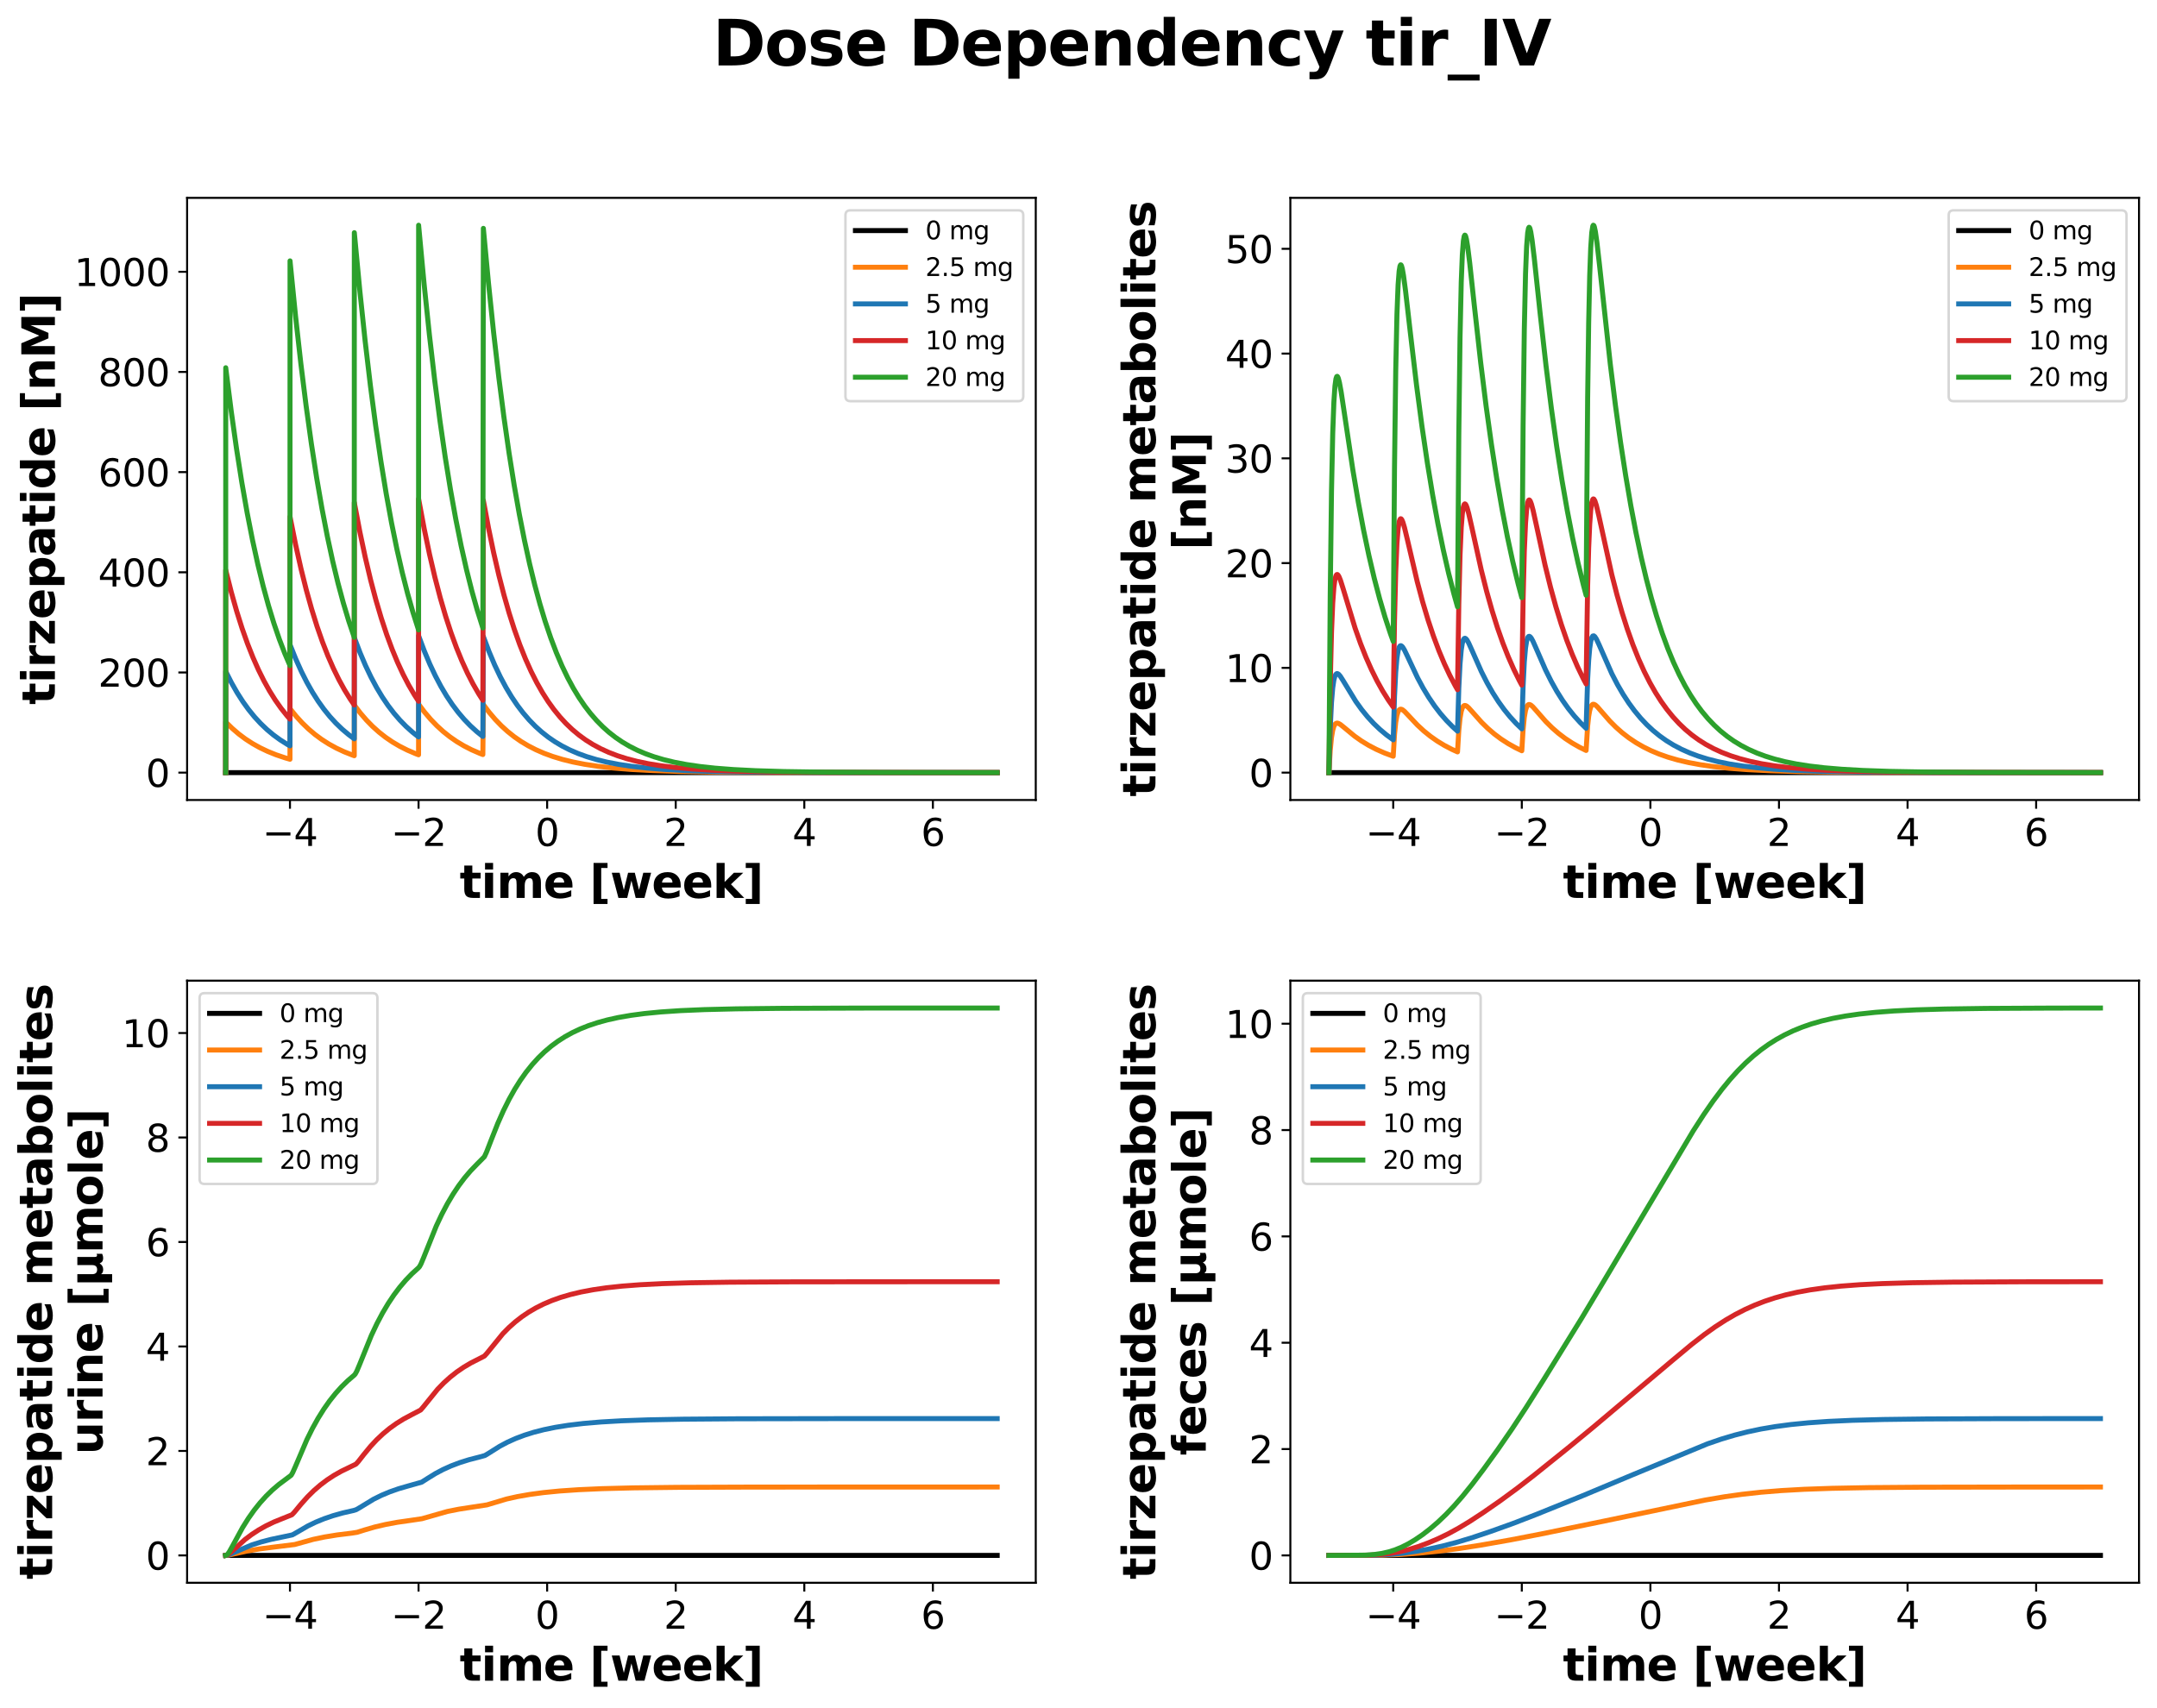 <?xml version="1.0" encoding="utf-8" standalone="no"?>
<!DOCTYPE svg PUBLIC "-//W3C//DTD SVG 1.1//EN"
  "http://www.w3.org/Graphics/SVG/1.1/DTD/svg11.dtd">
<svg xmlns:xlink="http://www.w3.org/1999/xlink" width="863.284pt" height="683.738pt" viewBox="0 0 863.284 683.738" xmlns="http://www.w3.org/2000/svg" version="1.1">
 <defs>
  <style type="text/css">*{stroke-linejoin: round; stroke-linecap: butt}</style>
 </defs>
 <g id="figure_1">
  <g id="patch_1">
   <path d="M 0 683.738 
L 863.284 683.738 
L 863.284 0 
L 0 0 
z
" style="fill: #ffffff"/>
  </g>
  <g id="axes_1">
   <g id="patch_2">
    <path d="M 74.884 320.243 
L 414.536 320.243 
L 414.536 79.2 
L 74.884 79.2 
z
" style="fill: #ffffff"/>
   </g>
   <g id="matplotlib.axis_1">
    <g id="xtick_1">
     <g id="line2d_1">
      <defs>
       <path id="m395e627fb7" d="M 0 0 
L 0 3.5 
" style="stroke: #000000; stroke-width: 0.8"/>
      </defs>
      <g>
       <use xlink:href="#m395e627fb7" x="116.054" y="320.243" style="stroke: #000000; stroke-width: 0.8"/>
      </g>
     </g>
     <g id="text_1">
      <!-- −4 -->
      <g transform="translate(104.997 338.641) scale(0.15 -0.15)">
       <defs>
        <path id="DejaVuSans-2212" d="M 678 2272 
L 4684 2272 
L 4684 1741 
L 678 1741 
L 678 2272 
z
" transform="scale(0.016)"/>
        <path id="DejaVuSans-34" d="M 2419 4116 
L 825 1625 
L 2419 1625 
L 2419 4116 
z
M 2253 4666 
L 3047 4666 
L 3047 1625 
L 3713 1625 
L 3713 1100 
L 3047 1100 
L 3047 0 
L 2419 0 
L 2419 1100 
L 313 1100 
L 313 1709 
L 2253 4666 
z
" transform="scale(0.016)"/>
       </defs>
       <use xlink:href="#DejaVuSans-2212"/>
       <use xlink:href="#DejaVuSans-34" x="83.789"/>
      </g>
     </g>
    </g>
    <g id="xtick_2">
     <g id="line2d_2">
      <g>
       <use xlink:href="#m395e627fb7" x="167.516" y="320.243" style="stroke: #000000; stroke-width: 0.8"/>
      </g>
     </g>
     <g id="text_2">
      <!-- −2 -->
      <g transform="translate(156.46 338.641) scale(0.15 -0.15)">
       <defs>
        <path id="DejaVuSans-32" d="M 1228 531 
L 3431 531 
L 3431 0 
L 469 0 
L 469 531 
Q 828 903 1448 1529 
Q 2069 2156 2228 2338 
Q 2531 2678 2651 2914 
Q 2772 3150 2772 3378 
Q 2772 3750 2511 3984 
Q 2250 4219 1831 4219 
Q 1534 4219 1204 4116 
Q 875 4013 500 3803 
L 500 4441 
Q 881 4594 1212 4672 
Q 1544 4750 1819 4750 
Q 2544 4750 2975 4387 
Q 3406 4025 3406 3419 
Q 3406 3131 3298 2873 
Q 3191 2616 2906 2266 
Q 2828 2175 2409 1742 
Q 1991 1309 1228 531 
z
" transform="scale(0.016)"/>
       </defs>
       <use xlink:href="#DejaVuSans-2212"/>
       <use xlink:href="#DejaVuSans-32" x="83.789"/>
      </g>
     </g>
    </g>
    <g id="xtick_3">
     <g id="line2d_3">
      <g>
       <use xlink:href="#m395e627fb7" x="218.979" y="320.243" style="stroke: #000000; stroke-width: 0.8"/>
      </g>
     </g>
     <g id="text_3">
      <!-- 0 -->
      <g transform="translate(214.207 338.641) scale(0.15 -0.15)">
       <defs>
        <path id="DejaVuSans-30" d="M 2034 4250 
Q 1547 4250 1301 3770 
Q 1056 3291 1056 2328 
Q 1056 1369 1301 889 
Q 1547 409 2034 409 
Q 2525 409 2770 889 
Q 3016 1369 3016 2328 
Q 3016 3291 2770 3770 
Q 2525 4250 2034 4250 
z
M 2034 4750 
Q 2819 4750 3233 4129 
Q 3647 3509 3647 2328 
Q 3647 1150 3233 529 
Q 2819 -91 2034 -91 
Q 1250 -91 836 529 
Q 422 1150 422 2328 
Q 422 3509 836 4129 
Q 1250 4750 2034 4750 
z
" transform="scale(0.016)"/>
       </defs>
       <use xlink:href="#DejaVuSans-30"/>
      </g>
     </g>
    </g>
    <g id="xtick_4">
     <g id="line2d_4">
      <g>
       <use xlink:href="#m395e627fb7" x="270.441" y="320.243" style="stroke: #000000; stroke-width: 0.8"/>
      </g>
     </g>
     <g id="text_4">
      <!-- 2 -->
      <g transform="translate(265.669 338.641) scale(0.15 -0.15)">
       <use xlink:href="#DejaVuSans-32"/>
      </g>
     </g>
    </g>
    <g id="xtick_5">
     <g id="line2d_5">
      <g>
       <use xlink:href="#m395e627fb7" x="321.904" y="320.243" style="stroke: #000000; stroke-width: 0.8"/>
      </g>
     </g>
     <g id="text_5">
      <!-- 4 -->
      <g transform="translate(317.132 338.641) scale(0.15 -0.15)">
       <use xlink:href="#DejaVuSans-34"/>
      </g>
     </g>
    </g>
    <g id="xtick_6">
     <g id="line2d_6">
      <g>
       <use xlink:href="#m395e627fb7" x="373.366" y="320.243" style="stroke: #000000; stroke-width: 0.8"/>
      </g>
     </g>
     <g id="text_6">
      <!-- 6 -->
      <g transform="translate(368.594 338.641) scale(0.15 -0.15)">
       <defs>
        <path id="DejaVuSans-36" d="M 2113 2584 
Q 1688 2584 1439 2293 
Q 1191 2003 1191 1497 
Q 1191 994 1439 701 
Q 1688 409 2113 409 
Q 2538 409 2786 701 
Q 3034 994 3034 1497 
Q 3034 2003 2786 2293 
Q 2538 2584 2113 2584 
z
M 3366 4563 
L 3366 3988 
Q 3128 4100 2886 4159 
Q 2644 4219 2406 4219 
Q 1781 4219 1451 3797 
Q 1122 3375 1075 2522 
Q 1259 2794 1537 2939 
Q 1816 3084 2150 3084 
Q 2853 3084 3261 2657 
Q 3669 2231 3669 1497 
Q 3669 778 3244 343 
Q 2819 -91 2113 -91 
Q 1303 -91 875 529 
Q 447 1150 447 2328 
Q 447 3434 972 4092 
Q 1497 4750 2381 4750 
Q 2619 4750 2861 4703 
Q 3103 4656 3366 4563 
z
" transform="scale(0.016)"/>
       </defs>
       <use xlink:href="#DejaVuSans-36"/>
      </g>
     </g>
    </g>
    <g id="text_7">
     <!-- time [week] -->
     <g transform="translate(183.971 359.438) scale(0.18 -0.18)">
      <defs>
       <path id="DejaVuSans-Bold-74" d="M 1759 4494 
L 1759 3500 
L 2913 3500 
L 2913 2700 
L 1759 2700 
L 1759 1216 
Q 1759 972 1856 886 
Q 1953 800 2241 800 
L 2816 800 
L 2816 0 
L 1856 0 
Q 1194 0 917 276 
Q 641 553 641 1216 
L 641 2700 
L 84 2700 
L 84 3500 
L 641 3500 
L 641 4494 
L 1759 4494 
z
" transform="scale(0.016)"/>
       <path id="DejaVuSans-Bold-69" d="M 538 3500 
L 1656 3500 
L 1656 0 
L 538 0 
L 538 3500 
z
M 538 4863 
L 1656 4863 
L 1656 3950 
L 538 3950 
L 538 4863 
z
" transform="scale(0.016)"/>
       <path id="DejaVuSans-Bold-6d" d="M 3781 2919 
Q 3994 3244 4286 3414 
Q 4578 3584 4928 3584 
Q 5531 3584 5847 3212 
Q 6163 2841 6163 2131 
L 6163 0 
L 5038 0 
L 5038 1825 
Q 5041 1866 5042 1909 
Q 5044 1953 5044 2034 
Q 5044 2406 4934 2573 
Q 4825 2741 4581 2741 
Q 4263 2741 4089 2478 
Q 3916 2216 3909 1719 
L 3909 0 
L 2784 0 
L 2784 1825 
Q 2784 2406 2684 2573 
Q 2584 2741 2328 2741 
Q 2006 2741 1831 2477 
Q 1656 2213 1656 1722 
L 1656 0 
L 531 0 
L 531 3500 
L 1656 3500 
L 1656 2988 
Q 1863 3284 2130 3434 
Q 2397 3584 2719 3584 
Q 3081 3584 3359 3409 
Q 3638 3234 3781 2919 
z
" transform="scale(0.016)"/>
       <path id="DejaVuSans-Bold-65" d="M 4031 1759 
L 4031 1441 
L 1416 1441 
Q 1456 1047 1700 850 
Q 1944 653 2381 653 
Q 2734 653 3104 758 
Q 3475 863 3866 1075 
L 3866 213 
Q 3469 63 3072 -14 
Q 2675 -91 2278 -91 
Q 1328 -91 801 392 
Q 275 875 275 1747 
Q 275 2603 792 3093 
Q 1309 3584 2216 3584 
Q 3041 3584 3536 3087 
Q 4031 2591 4031 1759 
z
M 2881 2131 
Q 2881 2450 2695 2645 
Q 2509 2841 2209 2841 
Q 1884 2841 1681 2658 
Q 1478 2475 1428 2131 
L 2881 2131 
z
" transform="scale(0.016)"/>
       <path id="DejaVuSans-Bold-20" transform="scale(0.016)"/>
       <path id="DejaVuSans-Bold-5b" d="M 550 4863 
L 2491 4863 
L 2491 4159 
L 1613 4159 
L 1613 -141 
L 2491 -141 
L 2491 -844 
L 550 -844 
L 550 4863 
z
" transform="scale(0.016)"/>
       <path id="DejaVuSans-Bold-77" d="M 225 3500 
L 1313 3500 
L 1900 1088 
L 2491 3500 
L 3425 3500 
L 4013 1113 
L 4603 3500 
L 5691 3500 
L 4769 0 
L 3547 0 
L 2956 2406 
L 2369 0 
L 1147 0 
L 225 3500 
z
" transform="scale(0.016)"/>
       <path id="DejaVuSans-Bold-6b" d="M 538 4863 
L 1656 4863 
L 1656 2216 
L 2944 3500 
L 4244 3500 
L 2534 1894 
L 4378 0 
L 3022 0 
L 1656 1459 
L 1656 0 
L 538 0 
L 538 4863 
z
" transform="scale(0.016)"/>
       <path id="DejaVuSans-Bold-5d" d="M 2375 -844 
L 434 -844 
L 434 -141 
L 1313 -141 
L 1313 4159 
L 434 4159 
L 434 4863 
L 2375 4863 
L 2375 -844 
z
" transform="scale(0.016)"/>
      </defs>
      <use xlink:href="#DejaVuSans-Bold-74"/>
      <use xlink:href="#DejaVuSans-Bold-69" x="47.803"/>
      <use xlink:href="#DejaVuSans-Bold-6d" x="82.08"/>
      <use xlink:href="#DejaVuSans-Bold-65" x="186.279"/>
      <use xlink:href="#DejaVuSans-Bold-20" x="254.102"/>
      <use xlink:href="#DejaVuSans-Bold-5b" x="288.916"/>
      <use xlink:href="#DejaVuSans-Bold-77" x="334.619"/>
      <use xlink:href="#DejaVuSans-Bold-65" x="427.002"/>
      <use xlink:href="#DejaVuSans-Bold-65" x="494.824"/>
      <use xlink:href="#DejaVuSans-Bold-6b" x="562.646"/>
      <use xlink:href="#DejaVuSans-Bold-5d" x="629.15"/>
     </g>
    </g>
   </g>
   <g id="matplotlib.axis_2">
    <g id="ytick_1">
     <g id="line2d_7">
      <defs>
       <path id="m4f92a87506" d="M 0 0 
L -3.5 0 
" style="stroke: #000000; stroke-width: 0.8"/>
      </defs>
      <g>
       <use xlink:href="#m4f92a87506" x="74.884" y="309.287" style="stroke: #000000; stroke-width: 0.8"/>
      </g>
     </g>
     <g id="text_8">
      <!-- 0 -->
      <g transform="translate(58.34 314.986) scale(0.15 -0.15)">
       <use xlink:href="#DejaVuSans-30"/>
      </g>
     </g>
    </g>
    <g id="ytick_2">
     <g id="line2d_8">
      <g>
       <use xlink:href="#m4f92a87506" x="74.884" y="269.189" style="stroke: #000000; stroke-width: 0.8"/>
      </g>
     </g>
     <g id="text_9">
      <!-- 200 -->
      <g transform="translate(39.253 274.888) scale(0.15 -0.15)">
       <use xlink:href="#DejaVuSans-32"/>
       <use xlink:href="#DejaVuSans-30" x="63.623"/>
       <use xlink:href="#DejaVuSans-30" x="127.246"/>
      </g>
     </g>
    </g>
    <g id="ytick_3">
     <g id="line2d_9">
      <g>
       <use xlink:href="#m4f92a87506" x="74.884" y="229.091" style="stroke: #000000; stroke-width: 0.8"/>
      </g>
     </g>
     <g id="text_10">
      <!-- 400 -->
      <g transform="translate(39.253 234.79) scale(0.15 -0.15)">
       <use xlink:href="#DejaVuSans-34"/>
       <use xlink:href="#DejaVuSans-30" x="63.623"/>
       <use xlink:href="#DejaVuSans-30" x="127.246"/>
      </g>
     </g>
    </g>
    <g id="ytick_4">
     <g id="line2d_10">
      <g>
       <use xlink:href="#m4f92a87506" x="74.884" y="188.993" style="stroke: #000000; stroke-width: 0.8"/>
      </g>
     </g>
     <g id="text_11">
      <!-- 600 -->
      <g transform="translate(39.253 194.692) scale(0.15 -0.15)">
       <use xlink:href="#DejaVuSans-36"/>
       <use xlink:href="#DejaVuSans-30" x="63.623"/>
       <use xlink:href="#DejaVuSans-30" x="127.246"/>
      </g>
     </g>
    </g>
    <g id="ytick_5">
     <g id="line2d_11">
      <g>
       <use xlink:href="#m4f92a87506" x="74.884" y="148.895" style="stroke: #000000; stroke-width: 0.8"/>
      </g>
     </g>
     <g id="text_12">
      <!-- 800 -->
      <g transform="translate(39.253 154.594) scale(0.15 -0.15)">
       <defs>
        <path id="DejaVuSans-38" d="M 2034 2216 
Q 1584 2216 1326 1975 
Q 1069 1734 1069 1313 
Q 1069 891 1326 650 
Q 1584 409 2034 409 
Q 2484 409 2743 651 
Q 3003 894 3003 1313 
Q 3003 1734 2745 1975 
Q 2488 2216 2034 2216 
z
M 1403 2484 
Q 997 2584 770 2862 
Q 544 3141 544 3541 
Q 544 4100 942 4425 
Q 1341 4750 2034 4750 
Q 2731 4750 3128 4425 
Q 3525 4100 3525 3541 
Q 3525 3141 3298 2862 
Q 3072 2584 2669 2484 
Q 3125 2378 3379 2068 
Q 3634 1759 3634 1313 
Q 3634 634 3220 271 
Q 2806 -91 2034 -91 
Q 1263 -91 848 271 
Q 434 634 434 1313 
Q 434 1759 690 2068 
Q 947 2378 1403 2484 
z
M 1172 3481 
Q 1172 3119 1398 2916 
Q 1625 2713 2034 2713 
Q 2441 2713 2670 2916 
Q 2900 3119 2900 3481 
Q 2900 3844 2670 4047 
Q 2441 4250 2034 4250 
Q 1625 4250 1398 4047 
Q 1172 3844 1172 3481 
z
" transform="scale(0.016)"/>
       </defs>
       <use xlink:href="#DejaVuSans-38"/>
       <use xlink:href="#DejaVuSans-30" x="63.623"/>
       <use xlink:href="#DejaVuSans-30" x="127.246"/>
      </g>
     </g>
    </g>
    <g id="ytick_6">
     <g id="line2d_12">
      <g>
       <use xlink:href="#m4f92a87506" x="74.884" y="108.797" style="stroke: #000000; stroke-width: 0.8"/>
      </g>
     </g>
     <g id="text_13">
      <!-- 1000 -->
      <g transform="translate(29.709 114.496) scale(0.15 -0.15)">
       <defs>
        <path id="DejaVuSans-31" d="M 794 531 
L 1825 531 
L 1825 4091 
L 703 3866 
L 703 4441 
L 1819 4666 
L 2450 4666 
L 2450 531 
L 3481 531 
L 3481 0 
L 794 0 
L 794 531 
z
" transform="scale(0.016)"/>
       </defs>
       <use xlink:href="#DejaVuSans-31"/>
       <use xlink:href="#DejaVuSans-30" x="63.623"/>
       <use xlink:href="#DejaVuSans-30" x="127.246"/>
       <use xlink:href="#DejaVuSans-30" x="190.869"/>
      </g>
     </g>
    </g>
    <g id="text_14">
     <!-- tirzepatide [nM] -->
     <g transform="translate(21.965 282.062) rotate(-90) scale(0.18 -0.18)">
      <defs>
       <path id="DejaVuSans-Bold-72" d="M 3138 2547 
Q 2991 2616 2845 2648 
Q 2700 2681 2553 2681 
Q 2122 2681 1889 2404 
Q 1656 2128 1656 1613 
L 1656 0 
L 538 0 
L 538 3500 
L 1656 3500 
L 1656 2925 
Q 1872 3269 2151 3426 
Q 2431 3584 2822 3584 
Q 2878 3584 2943 3579 
Q 3009 3575 3134 3559 
L 3138 2547 
z
" transform="scale(0.016)"/>
       <path id="DejaVuSans-Bold-7a" d="M 366 3500 
L 3419 3500 
L 3419 2719 
L 1575 800 
L 3419 800 
L 3419 0 
L 288 0 
L 288 781 
L 2131 2700 
L 366 2700 
L 366 3500 
z
" transform="scale(0.016)"/>
       <path id="DejaVuSans-Bold-70" d="M 1656 506 
L 1656 -1331 
L 538 -1331 
L 538 3500 
L 1656 3500 
L 1656 2988 
Q 1888 3294 2169 3439 
Q 2450 3584 2816 3584 
Q 3463 3584 3878 3070 
Q 4294 2556 4294 1747 
Q 4294 938 3878 423 
Q 3463 -91 2816 -91 
Q 2450 -91 2169 54 
Q 1888 200 1656 506 
z
M 2400 2772 
Q 2041 2772 1848 2508 
Q 1656 2244 1656 1747 
Q 1656 1250 1848 986 
Q 2041 722 2400 722 
Q 2759 722 2948 984 
Q 3138 1247 3138 1747 
Q 3138 2247 2948 2509 
Q 2759 2772 2400 2772 
z
" transform="scale(0.016)"/>
       <path id="DejaVuSans-Bold-61" d="M 2106 1575 
Q 1756 1575 1579 1456 
Q 1403 1338 1403 1106 
Q 1403 894 1545 773 
Q 1688 653 1941 653 
Q 2256 653 2472 879 
Q 2688 1106 2688 1447 
L 2688 1575 
L 2106 1575 
z
M 3816 1997 
L 3816 0 
L 2688 0 
L 2688 519 
Q 2463 200 2181 54 
Q 1900 -91 1497 -91 
Q 953 -91 614 226 
Q 275 544 275 1050 
Q 275 1666 698 1953 
Q 1122 2241 2028 2241 
L 2688 2241 
L 2688 2328 
Q 2688 2594 2478 2717 
Q 2269 2841 1825 2841 
Q 1466 2841 1156 2769 
Q 847 2697 581 2553 
L 581 3406 
Q 941 3494 1303 3539 
Q 1666 3584 2028 3584 
Q 2975 3584 3395 3211 
Q 3816 2838 3816 1997 
z
" transform="scale(0.016)"/>
       <path id="DejaVuSans-Bold-64" d="M 2919 2988 
L 2919 4863 
L 4044 4863 
L 4044 0 
L 2919 0 
L 2919 506 
Q 2688 197 2409 53 
Q 2131 -91 1766 -91 
Q 1119 -91 703 423 
Q 288 938 288 1747 
Q 288 2556 703 3070 
Q 1119 3584 1766 3584 
Q 2128 3584 2408 3439 
Q 2688 3294 2919 2988 
z
M 2181 722 
Q 2541 722 2730 984 
Q 2919 1247 2919 1747 
Q 2919 2247 2730 2509 
Q 2541 2772 2181 2772 
Q 1825 2772 1636 2509 
Q 1447 2247 1447 1747 
Q 1447 1247 1636 984 
Q 1825 722 2181 722 
z
" transform="scale(0.016)"/>
       <path id="DejaVuSans-Bold-6e" d="M 4056 2131 
L 4056 0 
L 2931 0 
L 2931 347 
L 2931 1631 
Q 2931 2084 2911 2256 
Q 2891 2428 2841 2509 
Q 2775 2619 2662 2680 
Q 2550 2741 2406 2741 
Q 2056 2741 1856 2470 
Q 1656 2200 1656 1722 
L 1656 0 
L 538 0 
L 538 3500 
L 1656 3500 
L 1656 2988 
Q 1909 3294 2193 3439 
Q 2478 3584 2822 3584 
Q 3428 3584 3742 3212 
Q 4056 2841 4056 2131 
z
" transform="scale(0.016)"/>
       <path id="DejaVuSans-Bold-4d" d="M 588 4666 
L 2119 4666 
L 3181 2169 
L 4250 4666 
L 5778 4666 
L 5778 0 
L 4641 0 
L 4641 3413 
L 3566 897 
L 2803 897 
L 1728 3413 
L 1728 0 
L 588 0 
L 588 4666 
z
" transform="scale(0.016)"/>
      </defs>
      <use xlink:href="#DejaVuSans-Bold-74"/>
      <use xlink:href="#DejaVuSans-Bold-69" x="47.803"/>
      <use xlink:href="#DejaVuSans-Bold-72" x="82.08"/>
      <use xlink:href="#DejaVuSans-Bold-7a" x="131.396"/>
      <use xlink:href="#DejaVuSans-Bold-65" x="189.6"/>
      <use xlink:href="#DejaVuSans-Bold-70" x="257.422"/>
      <use xlink:href="#DejaVuSans-Bold-61" x="329.004"/>
      <use xlink:href="#DejaVuSans-Bold-74" x="396.484"/>
      <use xlink:href="#DejaVuSans-Bold-69" x="444.287"/>
      <use xlink:href="#DejaVuSans-Bold-64" x="478.564"/>
      <use xlink:href="#DejaVuSans-Bold-65" x="550.146"/>
      <use xlink:href="#DejaVuSans-Bold-20" x="617.969"/>
      <use xlink:href="#DejaVuSans-Bold-5b" x="652.783"/>
      <use xlink:href="#DejaVuSans-Bold-6e" x="698.486"/>
      <use xlink:href="#DejaVuSans-Bold-4d" x="769.678"/>
      <use xlink:href="#DejaVuSans-Bold-5d" x="869.189"/>
     </g>
    </g>
   </g>
   <g id="line2d_13">
    <path d="M 90.323 309.287 
L 399.097 309.287 
L 399.097 309.287 
" clip-path="url(#pb3be904300)" style="fill: none; stroke: #000000; stroke-width: 2; stroke-linecap: square"/>
   </g>
   <g id="line2d_14">
    <path d="M 90.323 309.287 
L 90.348 289.027 
L 90.451 289.135 
L 92.947 291.577 
L 95.52 293.786 
L 98.196 295.791 
L 101.001 297.615 
L 103.96 299.273 
L 107.099 300.775 
L 110.47 302.138 
L 114.098 303.362 
L 116.054 303.932 
L 116.054 303.932 
L 116.08 283.68 
L 116.182 283.816 
L 118.55 286.753 
L 120.969 289.405 
L 123.464 291.815 
L 126.063 294.014 
L 128.765 296.008 
L 131.595 297.817 
L 134.58 299.46 
L 137.745 300.945 
L 141.142 302.29 
L 141.785 302.519 
L 141.785 302.519 
L 141.811 282.268 
L 141.914 282.412 
L 144.255 285.48 
L 146.648 288.253 
L 149.118 290.778 
L 151.666 293.065 
L 154.316 295.144 
L 157.069 297.023 
L 159.977 298.737 
L 163.039 300.283 
L 166.307 301.684 
L 167.516 302.146 
L 167.516 302.146 
L 167.542 281.896 
L 167.645 282.041 
L 169.986 285.151 
L 172.379 287.963 
L 174.85 290.523 
L 177.397 292.841 
L 180.022 294.93 
L 182.775 296.837 
L 185.657 298.563 
L 188.719 300.135 
L 191.987 301.559 
L 193.248 302.047 
L 193.248 302.047 
L 193.453 282.052 
L 195.718 285.065 
L 198.188 287.972 
L 200.658 290.531 
L 203.128 292.782 
L 205.804 294.917 
L 208.48 296.776 
L 211.362 298.51 
L 214.45 300.102 
L 217.744 301.542 
L 221.243 302.825 
L 225.154 304.009 
L 229.271 305.022 
L 234.006 305.949 
L 239.358 306.757 
L 245.328 307.429 
L 252.532 308.008 
L 261.178 308.469 
L 272.294 308.827 
L 287.527 309.078 
L 311.611 309.227 
L 365.75 309.283 
L 399.097 309.286 
L 399.097 309.286 
" clip-path="url(#pb3be904300)" style="fill: none; stroke: #ff7f0e; stroke-width: 2; stroke-linecap: square"/>
   </g>
   <g id="line2d_15">
    <path d="M 90.323 309.287 
L 90.348 268.768 
L 90.451 268.983 
L 92.664 273.345 
L 94.903 277.278 
L 97.193 280.856 
L 99.509 284.068 
L 101.876 286.977 
L 104.32 289.628 
L 106.816 292.011 
L 109.415 294.186 
L 112.117 296.157 
L 114.947 297.946 
L 116.054 298.577 
L 116.054 298.577 
L 116.08 258.073 
L 116.182 258.345 
L 118.37 263.798 
L 120.583 268.721 
L 122.795 273.112 
L 125.034 277.07 
L 127.324 280.672 
L 129.64 283.904 
L 132.007 286.832 
L 134.426 289.474 
L 136.922 291.876 
L 139.521 294.067 
L 141.785 295.751 
L 141.785 295.751 
L 141.811 255.25 
L 141.914 255.537 
L 144.101 261.29 
L 146.288 266.428 
L 148.501 271.067 
L 150.74 275.249 
L 153.004 279.014 
L 155.294 282.398 
L 157.635 285.467 
L 160.029 288.243 
L 162.499 290.769 
L 165.046 293.056 
L 167.516 295.005 
L 167.516 295.005 
L 167.542 254.504 
L 167.645 254.795 
L 169.832 260.628 
L 172.019 265.837 
L 174.232 270.54 
L 176.471 274.78 
L 178.735 278.596 
L 181.025 282.027 
L 183.367 285.139 
L 185.76 287.952 
L 188.23 290.513 
L 190.777 292.833 
L 193.248 294.808 
L 193.248 294.808 
L 193.453 254.818 
L 195.718 260.842 
L 197.982 266.201 
L 200.246 270.966 
L 202.511 275.205 
L 204.775 278.974 
L 207.039 282.327 
L 209.304 285.309 
L 211.774 288.187 
L 214.244 290.72 
L 216.714 292.948 
L 219.39 295.062 
L 222.066 296.902 
L 224.948 298.619 
L 228.036 300.194 
L 231.33 301.62 
L 234.829 302.89 
L 238.74 304.063 
L 242.857 305.065 
L 247.592 305.983 
L 252.944 306.782 
L 259.119 307.468 
L 266.324 308.034 
L 275.176 308.495 
L 286.497 308.846 
L 302.142 309.091 
L 327.256 309.233 
L 385.923 309.284 
L 399.097 309.286 
L 399.097 309.286 
" clip-path="url(#pb3be904300)" style="fill: none; stroke: #1f77b4; stroke-width: 2; stroke-linecap: square"/>
   </g>
   <g id="line2d_16">
    <path d="M 90.323 309.287 
L 90.348 228.249 
L 90.451 228.679 
L 92.587 237.116 
L 94.723 244.669 
L 96.884 251.509 
L 99.045 257.625 
L 101.233 263.155 
L 103.42 268.094 
L 105.633 272.552 
L 107.871 276.572 
L 110.136 280.19 
L 112.451 283.477 
L 114.819 286.454 
L 116.054 287.868 
L 116.054 287.868 
L 116.08 206.858 
L 116.182 207.402 
L 118.318 218.066 
L 120.454 227.613 
L 122.59 236.161 
L 124.725 243.815 
L 126.887 250.745 
L 129.048 256.942 
L 131.235 262.546 
L 133.422 267.549 
L 135.635 272.066 
L 137.874 276.139 
L 140.138 279.805 
L 141.785 282.214 
L 141.785 282.214 
L 141.811 201.212 
L 141.914 201.786 
L 144.049 213.038 
L 146.185 223.111 
L 148.321 232.131 
L 150.456 240.206 
L 152.618 247.519 
L 154.779 254.057 
L 156.941 259.903 
L 159.128 265.19 
L 161.341 269.962 
L 163.579 274.265 
L 165.844 278.139 
L 167.516 280.722 
L 167.516 280.722 
L 167.542 199.722 
L 167.645 200.304 
L 169.781 211.71 
L 171.916 221.923 
L 174.052 231.067 
L 176.188 239.253 
L 178.349 246.667 
L 180.511 253.295 
L 182.672 259.222 
L 184.859 264.581 
L 187.072 269.42 
L 189.311 273.782 
L 191.575 277.709 
L 193.248 280.328 
L 193.248 280.328 
L 193.453 200.349 
L 195.512 211.36 
L 197.57 221.258 
L 199.629 230.156 
L 201.687 238.154 
L 203.746 245.344 
L 205.804 251.807 
L 208.069 258.165 
L 210.333 263.819 
L 212.597 268.848 
L 214.862 273.321 
L 217.126 277.299 
L 219.39 280.837 
L 221.655 283.984 
L 224.125 287.021 
L 226.595 289.694 
L 229.065 292.045 
L 231.741 294.276 
L 234.417 296.218 
L 237.299 298.029 
L 240.387 299.692 
L 243.681 301.196 
L 247.18 302.537 
L 250.885 303.715 
L 255.002 304.784 
L 259.531 305.725 
L 264.677 306.558 
L 270.441 307.262 
L 277.234 307.862 
L 285.468 308.357 
L 295.761 308.741 
L 309.553 309.02 
L 330.343 309.196 
L 370.896 309.276 
L 399.097 309.284 
L 399.097 309.284 
" clip-path="url(#pb3be904300)" style="fill: none; stroke: #d62728; stroke-width: 2; stroke-linecap: square"/>
   </g>
   <g id="line2d_17">
    <path d="M 90.323 309.287 
L 90.348 147.21 
L 90.451 148.071 
L 92.561 164.752 
L 94.671 179.707 
L 96.781 193.115 
L 98.917 205.273 
L 101.053 216.16 
L 103.188 225.907 
L 105.324 234.633 
L 107.46 242.447 
L 109.621 249.522 
L 111.782 255.849 
L 113.97 261.569 
L 116.054 266.449 
L 116.054 266.449 
L 116.08 104.429 
L 116.182 105.518 
L 118.292 126.602 
L 120.402 145.504 
L 122.512 162.45 
L 124.622 177.643 
L 126.732 191.264 
L 128.868 203.617 
L 131.004 214.677 
L 133.139 224.579 
L 135.275 233.445 
L 137.411 241.382 
L 139.572 248.57 
L 141.734 254.997 
L 141.785 255.142 
L 141.785 255.142 
L 141.811 93.137 
L 141.914 94.286 
L 144.024 116.532 
L 146.134 136.476 
L 148.244 154.356 
L 150.354 170.387 
L 152.464 184.759 
L 154.573 197.644 
L 156.709 209.328 
L 158.845 219.79 
L 160.981 229.157 
L 163.116 237.544 
L 165.252 245.053 
L 167.413 251.852 
L 167.516 252.157 
L 167.516 252.157 
L 167.542 90.157 
L 167.645 91.321 
L 169.755 113.874 
L 171.865 134.093 
L 173.975 152.22 
L 176.085 168.472 
L 178.195 183.042 
L 180.305 196.104 
L 182.44 207.95 
L 184.576 218.556 
L 186.712 228.052 
L 188.847 236.555 
L 190.983 244.167 
L 193.145 251.06 
L 193.248 251.37 
L 193.248 251.37 
L 193.453 91.411 
L 195.512 113.433 
L 197.57 133.23 
L 199.629 151.025 
L 201.687 167.022 
L 203.746 181.402 
L 205.804 194.328 
L 207.863 205.948 
L 209.921 216.393 
L 211.98 225.782 
L 214.038 234.223 
L 216.097 241.81 
L 218.155 248.631 
L 220.42 255.339 
L 222.684 261.306 
L 224.948 266.613 
L 227.213 271.333 
L 229.477 275.531 
L 231.741 279.265 
L 234.006 282.585 
L 236.27 285.539 
L 238.74 288.389 
L 241.211 290.898 
L 243.681 293.105 
L 246.357 295.198 
L 249.033 297.021 
L 251.915 298.721 
L 255.002 300.282 
L 258.296 301.693 
L 261.795 302.951 
L 265.707 304.113 
L 270.029 305.15 
L 274.764 306.049 
L 280.116 306.833 
L 286.292 307.504 
L 293.496 308.059 
L 302.348 308.511 
L 313.67 308.855 
L 329.52 309.097 
L 355.045 309.236 
L 399.097 309.282 
L 399.097 309.282 
" clip-path="url(#pb3be904300)" style="fill: none; stroke: #2ca02c; stroke-width: 2; stroke-linecap: square"/>
   </g>
   <g id="patch_3">
    <path d="M 74.884 320.243 
L 74.884 79.2 
" style="fill: none; stroke: #000000; stroke-width: 0.8; stroke-linejoin: miter; stroke-linecap: square"/>
   </g>
   <g id="patch_4">
    <path d="M 414.536 320.243 
L 414.536 79.2 
" style="fill: none; stroke: #000000; stroke-width: 0.8; stroke-linejoin: miter; stroke-linecap: square"/>
   </g>
   <g id="patch_5">
    <path d="M 74.884 320.243 
L 414.536 320.243 
" style="fill: none; stroke: #000000; stroke-width: 0.8; stroke-linejoin: miter; stroke-linecap: square"/>
   </g>
   <g id="patch_6">
    <path d="M 74.884 79.2 
L 414.536 79.2 
" style="fill: none; stroke: #000000; stroke-width: 0.8; stroke-linejoin: miter; stroke-linecap: square"/>
   </g>
   <g id="legend_1">
    <g id="patch_7">
     <path d="M 340.366 160.591 
L 407.536 160.591 
Q 409.536 160.591 409.536 158.591 
L 409.536 86.2 
Q 409.536 84.2 407.536 84.2 
L 340.366 84.2 
Q 338.366 84.2 338.366 86.2 
L 338.366 158.591 
Q 338.366 160.591 340.366 160.591 
z
" style="fill: #ffffff; opacity: 0.8; stroke: #cccccc; stroke-linejoin: miter"/>
    </g>
    <g id="line2d_18">
     <path d="M 342.366 92.298 
L 362.366 92.298 
" style="fill: none; stroke: #000000; stroke-width: 2; stroke-linecap: square"/>
    </g>
    <g id="line2d_19"/>
    <g id="text_15">
     <!-- 0 mg -->
     <g transform="translate(370.366 95.798) scale(0.1 -0.1)">
      <defs>
       <path id="DejaVuSans-20" transform="scale(0.016)"/>
       <path id="DejaVuSans-6d" d="M 3328 2828 
Q 3544 3216 3844 3400 
Q 4144 3584 4550 3584 
Q 5097 3584 5394 3201 
Q 5691 2819 5691 2113 
L 5691 0 
L 5113 0 
L 5113 2094 
Q 5113 2597 4934 2840 
Q 4756 3084 4391 3084 
Q 3944 3084 3684 2787 
Q 3425 2491 3425 1978 
L 3425 0 
L 2847 0 
L 2847 2094 
Q 2847 2600 2669 2842 
Q 2491 3084 2119 3084 
Q 1678 3084 1418 2786 
Q 1159 2488 1159 1978 
L 1159 0 
L 581 0 
L 581 3500 
L 1159 3500 
L 1159 2956 
Q 1356 3278 1631 3431 
Q 1906 3584 2284 3584 
Q 2666 3584 2933 3390 
Q 3200 3197 3328 2828 
z
" transform="scale(0.016)"/>
       <path id="DejaVuSans-67" d="M 2906 1791 
Q 2906 2416 2648 2759 
Q 2391 3103 1925 3103 
Q 1463 3103 1205 2759 
Q 947 2416 947 1791 
Q 947 1169 1205 825 
Q 1463 481 1925 481 
Q 2391 481 2648 825 
Q 2906 1169 2906 1791 
z
M 3481 434 
Q 3481 -459 3084 -895 
Q 2688 -1331 1869 -1331 
Q 1566 -1331 1297 -1286 
Q 1028 -1241 775 -1147 
L 775 -588 
Q 1028 -725 1275 -790 
Q 1522 -856 1778 -856 
Q 2344 -856 2625 -561 
Q 2906 -266 2906 331 
L 2906 616 
Q 2728 306 2450 153 
Q 2172 0 1784 0 
Q 1141 0 747 490 
Q 353 981 353 1791 
Q 353 2603 747 3093 
Q 1141 3584 1784 3584 
Q 2172 3584 2450 3431 
Q 2728 3278 2906 2969 
L 2906 3500 
L 3481 3500 
L 3481 434 
z
" transform="scale(0.016)"/>
      </defs>
      <use xlink:href="#DejaVuSans-30"/>
      <use xlink:href="#DejaVuSans-20" x="63.623"/>
      <use xlink:href="#DejaVuSans-6d" x="95.41"/>
      <use xlink:href="#DejaVuSans-67" x="192.822"/>
     </g>
    </g>
    <g id="line2d_20">
     <path d="M 342.366 106.977 
L 362.366 106.977 
" style="fill: none; stroke: #ff7f0e; stroke-width: 2; stroke-linecap: square"/>
    </g>
    <g id="line2d_21"/>
    <g id="text_16">
     <!-- 2.5 mg -->
     <g transform="translate(370.366 110.477) scale(0.1 -0.1)">
      <defs>
       <path id="DejaVuSans-2e" d="M 684 794 
L 1344 794 
L 1344 0 
L 684 0 
L 684 794 
z
" transform="scale(0.016)"/>
       <path id="DejaVuSans-35" d="M 691 4666 
L 3169 4666 
L 3169 4134 
L 1269 4134 
L 1269 2991 
Q 1406 3038 1543 3061 
Q 1681 3084 1819 3084 
Q 2600 3084 3056 2656 
Q 3513 2228 3513 1497 
Q 3513 744 3044 326 
Q 2575 -91 1722 -91 
Q 1428 -91 1123 -41 
Q 819 9 494 109 
L 494 744 
Q 775 591 1075 516 
Q 1375 441 1709 441 
Q 2250 441 2565 725 
Q 2881 1009 2881 1497 
Q 2881 1984 2565 2268 
Q 2250 2553 1709 2553 
Q 1456 2553 1204 2497 
Q 953 2441 691 2322 
L 691 4666 
z
" transform="scale(0.016)"/>
      </defs>
      <use xlink:href="#DejaVuSans-32"/>
      <use xlink:href="#DejaVuSans-2e" x="63.623"/>
      <use xlink:href="#DejaVuSans-35" x="95.41"/>
      <use xlink:href="#DejaVuSans-20" x="159.033"/>
      <use xlink:href="#DejaVuSans-6d" x="190.82"/>
      <use xlink:href="#DejaVuSans-67" x="288.232"/>
     </g>
    </g>
    <g id="line2d_22">
     <path d="M 342.366 121.655 
L 362.366 121.655 
" style="fill: none; stroke: #1f77b4; stroke-width: 2; stroke-linecap: square"/>
    </g>
    <g id="line2d_23"/>
    <g id="text_17">
     <!-- 5 mg -->
     <g transform="translate(370.366 125.155) scale(0.1 -0.1)">
      <use xlink:href="#DejaVuSans-35"/>
      <use xlink:href="#DejaVuSans-20" x="63.623"/>
      <use xlink:href="#DejaVuSans-6d" x="95.41"/>
      <use xlink:href="#DejaVuSans-67" x="192.822"/>
     </g>
    </g>
    <g id="line2d_24">
     <path d="M 342.366 136.333 
L 362.366 136.333 
" style="fill: none; stroke: #d62728; stroke-width: 2; stroke-linecap: square"/>
    </g>
    <g id="line2d_25"/>
    <g id="text_18">
     <!-- 10 mg -->
     <g transform="translate(370.366 139.833) scale(0.1 -0.1)">
      <use xlink:href="#DejaVuSans-31"/>
      <use xlink:href="#DejaVuSans-30" x="63.623"/>
      <use xlink:href="#DejaVuSans-20" x="127.246"/>
      <use xlink:href="#DejaVuSans-6d" x="159.033"/>
      <use xlink:href="#DejaVuSans-67" x="256.445"/>
     </g>
    </g>
    <g id="line2d_26">
     <path d="M 342.366 151.011 
L 362.366 151.011 
" style="fill: none; stroke: #2ca02c; stroke-width: 2; stroke-linecap: square"/>
    </g>
    <g id="line2d_27"/>
    <g id="text_19">
     <!-- 20 mg -->
     <g transform="translate(370.366 154.511) scale(0.1 -0.1)">
      <use xlink:href="#DejaVuSans-32"/>
      <use xlink:href="#DejaVuSans-30" x="63.623"/>
      <use xlink:href="#DejaVuSans-20" x="127.246"/>
      <use xlink:href="#DejaVuSans-6d" x="159.033"/>
      <use xlink:href="#DejaVuSans-67" x="256.445"/>
     </g>
    </g>
   </g>
  </g>
  <g id="axes_2">
   <g id="patch_8">
    <path d="M 516.432 320.243 
L 856.084 320.243 
L 856.084 79.2 
L 516.432 79.2 
z
" style="fill: #ffffff"/>
   </g>
   <g id="matplotlib.axis_3">
    <g id="xtick_7">
     <g id="line2d_28">
      <g>
       <use xlink:href="#m395e627fb7" x="557.602" y="320.243" style="stroke: #000000; stroke-width: 0.8"/>
      </g>
     </g>
     <g id="text_20">
      <!-- −4 -->
      <g transform="translate(546.545 338.641) scale(0.15 -0.15)">
       <use xlink:href="#DejaVuSans-2212"/>
       <use xlink:href="#DejaVuSans-34" x="83.789"/>
      </g>
     </g>
    </g>
    <g id="xtick_8">
     <g id="line2d_29">
      <g>
       <use xlink:href="#m395e627fb7" x="609.064" y="320.243" style="stroke: #000000; stroke-width: 0.8"/>
      </g>
     </g>
     <g id="text_21">
      <!-- −2 -->
      <g transform="translate(598.007 338.641) scale(0.15 -0.15)">
       <use xlink:href="#DejaVuSans-2212"/>
       <use xlink:href="#DejaVuSans-32" x="83.789"/>
      </g>
     </g>
    </g>
    <g id="xtick_9">
     <g id="line2d_30">
      <g>
       <use xlink:href="#m395e627fb7" x="660.527" y="320.243" style="stroke: #000000; stroke-width: 0.8"/>
      </g>
     </g>
     <g id="text_22">
      <!-- 0 -->
      <g transform="translate(655.755 338.641) scale(0.15 -0.15)">
       <use xlink:href="#DejaVuSans-30"/>
      </g>
     </g>
    </g>
    <g id="xtick_10">
     <g id="line2d_31">
      <g>
       <use xlink:href="#m395e627fb7" x="711.989" y="320.243" style="stroke: #000000; stroke-width: 0.8"/>
      </g>
     </g>
     <g id="text_23">
      <!-- 2 -->
      <g transform="translate(707.217 338.641) scale(0.15 -0.15)">
       <use xlink:href="#DejaVuSans-32"/>
      </g>
     </g>
    </g>
    <g id="xtick_11">
     <g id="line2d_32">
      <g>
       <use xlink:href="#m395e627fb7" x="763.451" y="320.243" style="stroke: #000000; stroke-width: 0.8"/>
      </g>
     </g>
     <g id="text_24">
      <!-- 4 -->
      <g transform="translate(758.68 338.641) scale(0.15 -0.15)">
       <use xlink:href="#DejaVuSans-34"/>
      </g>
     </g>
    </g>
    <g id="xtick_12">
     <g id="line2d_33">
      <g>
       <use xlink:href="#m395e627fb7" x="814.914" y="320.243" style="stroke: #000000; stroke-width: 0.8"/>
      </g>
     </g>
     <g id="text_25">
      <!-- 6 -->
      <g transform="translate(810.142 338.641) scale(0.15 -0.15)">
       <use xlink:href="#DejaVuSans-36"/>
      </g>
     </g>
    </g>
    <g id="text_26">
     <!-- time [week] -->
     <g transform="translate(625.519 359.438) scale(0.18 -0.18)">
      <use xlink:href="#DejaVuSans-Bold-74"/>
      <use xlink:href="#DejaVuSans-Bold-69" x="47.803"/>
      <use xlink:href="#DejaVuSans-Bold-6d" x="82.08"/>
      <use xlink:href="#DejaVuSans-Bold-65" x="186.279"/>
      <use xlink:href="#DejaVuSans-Bold-20" x="254.102"/>
      <use xlink:href="#DejaVuSans-Bold-5b" x="288.916"/>
      <use xlink:href="#DejaVuSans-Bold-77" x="334.619"/>
      <use xlink:href="#DejaVuSans-Bold-65" x="427.002"/>
      <use xlink:href="#DejaVuSans-Bold-65" x="494.824"/>
      <use xlink:href="#DejaVuSans-Bold-6b" x="562.646"/>
      <use xlink:href="#DejaVuSans-Bold-5d" x="629.15"/>
     </g>
    </g>
   </g>
   <g id="matplotlib.axis_4">
    <g id="ytick_7">
     <g id="line2d_34">
      <g>
       <use xlink:href="#m4f92a87506" x="516.432" y="309.287" style="stroke: #000000; stroke-width: 0.8"/>
      </g>
     </g>
     <g id="text_27">
      <!-- 0 -->
      <g transform="translate(499.888 314.986) scale(0.15 -0.15)">
       <use xlink:href="#DejaVuSans-30"/>
      </g>
     </g>
    </g>
    <g id="ytick_8">
     <g id="line2d_35">
      <g>
       <use xlink:href="#m4f92a87506" x="516.432" y="267.35" style="stroke: #000000; stroke-width: 0.8"/>
      </g>
     </g>
     <g id="text_28">
      <!-- 10 -->
      <g transform="translate(490.344 273.049) scale(0.15 -0.15)">
       <use xlink:href="#DejaVuSans-31"/>
       <use xlink:href="#DejaVuSans-30" x="63.623"/>
      </g>
     </g>
    </g>
    <g id="ytick_9">
     <g id="line2d_36">
      <g>
       <use xlink:href="#m4f92a87506" x="516.432" y="225.413" style="stroke: #000000; stroke-width: 0.8"/>
      </g>
     </g>
     <g id="text_29">
      <!-- 20 -->
      <g transform="translate(490.344 231.112) scale(0.15 -0.15)">
       <use xlink:href="#DejaVuSans-32"/>
       <use xlink:href="#DejaVuSans-30" x="63.623"/>
      </g>
     </g>
    </g>
    <g id="ytick_10">
     <g id="line2d_37">
      <g>
       <use xlink:href="#m4f92a87506" x="516.432" y="183.476" style="stroke: #000000; stroke-width: 0.8"/>
      </g>
     </g>
     <g id="text_30">
      <!-- 30 -->
      <g transform="translate(490.344 189.175) scale(0.15 -0.15)">
       <defs>
        <path id="DejaVuSans-33" d="M 2597 2516 
Q 3050 2419 3304 2112 
Q 3559 1806 3559 1356 
Q 3559 666 3084 287 
Q 2609 -91 1734 -91 
Q 1441 -91 1130 -33 
Q 819 25 488 141 
L 488 750 
Q 750 597 1062 519 
Q 1375 441 1716 441 
Q 2309 441 2620 675 
Q 2931 909 2931 1356 
Q 2931 1769 2642 2001 
Q 2353 2234 1838 2234 
L 1294 2234 
L 1294 2753 
L 1863 2753 
Q 2328 2753 2575 2939 
Q 2822 3125 2822 3475 
Q 2822 3834 2567 4026 
Q 2313 4219 1838 4219 
Q 1578 4219 1281 4162 
Q 984 4106 628 3988 
L 628 4550 
Q 988 4650 1302 4700 
Q 1616 4750 1894 4750 
Q 2613 4750 3031 4423 
Q 3450 4097 3450 3541 
Q 3450 3153 3228 2886 
Q 3006 2619 2597 2516 
z
" transform="scale(0.016)"/>
       </defs>
       <use xlink:href="#DejaVuSans-33"/>
       <use xlink:href="#DejaVuSans-30" x="63.623"/>
      </g>
     </g>
    </g>
    <g id="ytick_11">
     <g id="line2d_38">
      <g>
       <use xlink:href="#m4f92a87506" x="516.432" y="141.539" style="stroke: #000000; stroke-width: 0.8"/>
      </g>
     </g>
     <g id="text_31">
      <!-- 40 -->
      <g transform="translate(490.344 147.238) scale(0.15 -0.15)">
       <use xlink:href="#DejaVuSans-34"/>
       <use xlink:href="#DejaVuSans-30" x="63.623"/>
      </g>
     </g>
    </g>
    <g id="ytick_12">
     <g id="line2d_39">
      <g>
       <use xlink:href="#m4f92a87506" x="516.432" y="99.603" style="stroke: #000000; stroke-width: 0.8"/>
      </g>
     </g>
     <g id="text_32">
      <!-- 50 -->
      <g transform="translate(490.344 105.301) scale(0.15 -0.15)">
       <use xlink:href="#DejaVuSans-35"/>
       <use xlink:href="#DejaVuSans-30" x="63.623"/>
      </g>
     </g>
    </g>
    <g id="text_33">
     <!-- tirzepatide metabolites -->
     <g transform="translate(462.445 318.889) rotate(-90) scale(0.18 -0.18)">
      <defs>
       <path id="DejaVuSans-Bold-62" d="M 2400 722 
Q 2759 722 2948 984 
Q 3138 1247 3138 1747 
Q 3138 2247 2948 2509 
Q 2759 2772 2400 2772 
Q 2041 2772 1848 2508 
Q 1656 2244 1656 1747 
Q 1656 1250 1848 986 
Q 2041 722 2400 722 
z
M 1656 2988 
Q 1888 3294 2169 3439 
Q 2450 3584 2816 3584 
Q 3463 3584 3878 3070 
Q 4294 2556 4294 1747 
Q 4294 938 3878 423 
Q 3463 -91 2816 -91 
Q 2450 -91 2169 54 
Q 1888 200 1656 506 
L 1656 0 
L 538 0 
L 538 4863 
L 1656 4863 
L 1656 2988 
z
" transform="scale(0.016)"/>
       <path id="DejaVuSans-Bold-6f" d="M 2203 2784 
Q 1831 2784 1636 2517 
Q 1441 2250 1441 1747 
Q 1441 1244 1636 976 
Q 1831 709 2203 709 
Q 2569 709 2762 976 
Q 2956 1244 2956 1747 
Q 2956 2250 2762 2517 
Q 2569 2784 2203 2784 
z
M 2203 3584 
Q 3106 3584 3614 3096 
Q 4122 2609 4122 1747 
Q 4122 884 3614 396 
Q 3106 -91 2203 -91 
Q 1297 -91 786 396 
Q 275 884 275 1747 
Q 275 2609 786 3096 
Q 1297 3584 2203 3584 
z
" transform="scale(0.016)"/>
       <path id="DejaVuSans-Bold-6c" d="M 538 4863 
L 1656 4863 
L 1656 0 
L 538 0 
L 538 4863 
z
" transform="scale(0.016)"/>
       <path id="DejaVuSans-Bold-73" d="M 3272 3391 
L 3272 2541 
Q 2913 2691 2578 2766 
Q 2244 2841 1947 2841 
Q 1628 2841 1473 2761 
Q 1319 2681 1319 2516 
Q 1319 2381 1436 2309 
Q 1553 2238 1856 2203 
L 2053 2175 
Q 2913 2066 3209 1816 
Q 3506 1566 3506 1031 
Q 3506 472 3093 190 
Q 2681 -91 1863 -91 
Q 1516 -91 1145 -36 
Q 775 19 384 128 
L 384 978 
Q 719 816 1070 734 
Q 1422 653 1784 653 
Q 2113 653 2278 743 
Q 2444 834 2444 1013 
Q 2444 1163 2330 1236 
Q 2216 1309 1875 1350 
L 1678 1375 
Q 931 1469 631 1722 
Q 331 1975 331 2491 
Q 331 3047 712 3315 
Q 1094 3584 1881 3584 
Q 2191 3584 2531 3537 
Q 2872 3491 3272 3391 
z
" transform="scale(0.016)"/>
      </defs>
      <use xlink:href="#DejaVuSans-Bold-74"/>
      <use xlink:href="#DejaVuSans-Bold-69" x="47.803"/>
      <use xlink:href="#DejaVuSans-Bold-72" x="82.08"/>
      <use xlink:href="#DejaVuSans-Bold-7a" x="131.396"/>
      <use xlink:href="#DejaVuSans-Bold-65" x="189.6"/>
      <use xlink:href="#DejaVuSans-Bold-70" x="257.422"/>
      <use xlink:href="#DejaVuSans-Bold-61" x="329.004"/>
      <use xlink:href="#DejaVuSans-Bold-74" x="396.484"/>
      <use xlink:href="#DejaVuSans-Bold-69" x="444.287"/>
      <use xlink:href="#DejaVuSans-Bold-64" x="478.564"/>
      <use xlink:href="#DejaVuSans-Bold-65" x="550.146"/>
      <use xlink:href="#DejaVuSans-Bold-20" x="617.969"/>
      <use xlink:href="#DejaVuSans-Bold-6d" x="652.783"/>
      <use xlink:href="#DejaVuSans-Bold-65" x="756.982"/>
      <use xlink:href="#DejaVuSans-Bold-74" x="824.805"/>
      <use xlink:href="#DejaVuSans-Bold-61" x="872.607"/>
      <use xlink:href="#DejaVuSans-Bold-62" x="940.088"/>
      <use xlink:href="#DejaVuSans-Bold-6f" x="1011.67"/>
      <use xlink:href="#DejaVuSans-Bold-6c" x="1080.371"/>
      <use xlink:href="#DejaVuSans-Bold-69" x="1114.648"/>
      <use xlink:href="#DejaVuSans-Bold-74" x="1148.926"/>
      <use xlink:href="#DejaVuSans-Bold-65" x="1196.729"/>
      <use xlink:href="#DejaVuSans-Bold-73" x="1264.551"/>
     </g>
     <!--  [nM] -->
     <g transform="translate(482.601 226.445) rotate(-90) scale(0.18 -0.18)">
      <use xlink:href="#DejaVuSans-Bold-20"/>
      <use xlink:href="#DejaVuSans-Bold-5b" x="34.814"/>
      <use xlink:href="#DejaVuSans-Bold-6e" x="80.518"/>
      <use xlink:href="#DejaVuSans-Bold-4d" x="151.709"/>
      <use xlink:href="#DejaVuSans-Bold-5d" x="251.221"/>
     </g>
    </g>
   </g>
   <g id="line2d_40">
    <path d="M 531.87 309.287 
L 840.645 309.287 
L 840.645 309.287 
" clip-path="url(#p2de3fe66d7)" style="fill: none; stroke: #000000; stroke-width: 2; stroke-linecap: square"/>
   </g>
   <g id="line2d_41">
    <path d="M 531.87 309.287 
L 532.385 300.44 
L 532.9 295.205 
L 533.389 292.308 
L 533.852 290.739 
L 534.315 289.9 
L 534.752 289.542 
L 535.19 289.457 
L 535.73 289.592 
L 536.502 290.044 
L 537.892 291.165 
L 542.137 294.67 
L 544.89 296.61 
L 547.772 298.367 
L 550.809 299.955 
L 554.051 301.397 
L 557.524 302.696 
L 557.602 302.722 
L 557.602 302.722 
L 558.116 294.048 
L 558.605 289.172 
L 559.094 286.347 
L 559.557 284.871 
L 559.995 284.166 
L 560.406 283.904 
L 560.818 283.9 
L 561.333 284.13 
L 562.105 284.755 
L 563.546 286.272 
L 567.277 290.238 
L 569.85 292.611 
L 572.474 294.73 
L 575.202 296.646 
L 578.084 298.398 
L 581.12 299.982 
L 583.333 300.989 
L 583.333 300.989 
L 583.848 292.36 
L 584.336 287.527 
L 584.825 284.743 
L 585.288 283.305 
L 585.7 282.661 
L 586.086 282.417 
L 586.498 282.419 
L 587.012 282.666 
L 587.759 283.305 
L 589.148 284.847 
L 592.956 289.134 
L 595.478 291.598 
L 598.051 293.804 
L 600.727 295.807 
L 603.532 297.628 
L 606.491 299.284 
L 609.064 300.532 
L 609.064 300.532 
L 609.579 291.915 
L 610.068 287.093 
L 610.557 284.32 
L 611.02 282.892 
L 611.431 282.256 
L 611.817 282.021 
L 612.229 282.03 
L 612.744 282.288 
L 613.49 282.941 
L 614.879 284.509 
L 618.662 288.829 
L 621.184 291.33 
L 623.757 293.569 
L 626.433 295.603 
L 629.212 297.436 
L 632.145 299.106 
L 634.795 300.411 
L 634.795 300.411 
L 635.413 290.561 
L 635.825 286.789 
L 636.236 284.428 
L 636.648 283.023 
L 637.06 282.264 
L 637.471 281.941 
L 637.883 281.91 
L 638.501 282.207 
L 639.324 282.952 
L 640.971 284.85 
L 644.264 288.619 
L 646.735 291.097 
L 649.205 293.28 
L 651.881 295.351 
L 654.763 297.282 
L 657.645 298.946 
L 660.732 300.473 
L 664.026 301.855 
L 667.525 303.086 
L 671.437 304.223 
L 675.759 305.238 
L 680.494 306.118 
L 685.846 306.885 
L 692.022 307.542 
L 699.432 308.098 
L 708.49 308.543 
L 720.223 308.882 
L 736.485 309.112 
L 763.451 309.244 
L 832.205 309.286 
L 840.645 309.286 
L 840.645 309.286 
" clip-path="url(#p2de3fe66d7)" style="fill: none; stroke: #ff7f0e; stroke-width: 2; stroke-linecap: square"/>
   </g>
   <g id="line2d_42">
    <path d="M 531.87 309.287 
L 532.385 291.593 
L 532.9 281.123 
L 533.389 275.329 
L 533.852 272.191 
L 534.289 270.578 
L 534.675 269.876 
L 535.035 269.638 
L 535.37 269.671 
L 535.807 269.967 
L 536.425 270.694 
L 537.48 272.341 
L 542.626 280.783 
L 544.968 284.035 
L 547.335 286.947 
L 549.779 289.602 
L 552.275 291.988 
L 554.874 294.166 
L 557.576 296.139 
L 557.602 296.157 
L 557.602 296.157 
L 558.116 278.808 
L 558.605 269.057 
L 559.094 263.407 
L 559.557 260.455 
L 559.969 259.1 
L 560.329 258.573 
L 560.638 258.465 
L 560.972 258.607 
L 561.41 259.075 
L 562.079 260.175 
L 563.263 262.633 
L 567.302 271.24 
L 569.567 275.444 
L 571.831 279.186 
L 574.147 282.587 
L 576.488 285.635 
L 578.881 288.39 
L 581.352 290.899 
L 583.333 292.691 
L 583.333 292.691 
L 583.848 275.434 
L 584.336 265.767 
L 584.825 260.199 
L 585.263 257.438 
L 585.674 256.088 
L 586.035 255.581 
L 586.343 255.499 
L 586.678 255.673 
L 587.115 256.191 
L 587.784 257.375 
L 588.994 260.048 
L 592.879 268.821 
L 595.144 273.292 
L 597.408 277.272 
L 599.698 280.851 
L 602.014 284.064 
L 604.381 286.973 
L 606.825 289.625 
L 609.064 291.776 
L 609.064 291.776 
L 609.579 274.543 
L 610.068 264.898 
L 610.557 259.352 
L 610.994 256.61 
L 611.406 255.278 
L 611.766 254.786 
L 612.075 254.716 
L 612.409 254.904 
L 612.847 255.439 
L 613.516 256.648 
L 614.751 259.426 
L 618.559 268.154 
L 620.823 272.698 
L 623.062 276.701 
L 625.352 280.344 
L 627.668 283.613 
L 630.035 286.574 
L 632.454 289.247 
L 634.795 291.535 
L 634.795 291.535 
L 635.413 271.836 
L 635.825 264.291 
L 636.236 259.57 
L 636.648 256.759 
L 637.06 255.241 
L 637.471 254.595 
L 637.883 254.532 
L 638.295 254.86 
L 638.912 255.804 
L 639.942 257.98 
L 645.088 269.673 
L 647.352 274.052 
L 649.617 277.948 
L 651.881 281.415 
L 654.145 284.497 
L 656.615 287.473 
L 659.086 290.091 
L 661.556 292.395 
L 664.232 294.581 
L 666.908 296.483 
L 669.79 298.257 
L 672.878 299.887 
L 676.171 301.36 
L 679.671 302.674 
L 683.376 303.828 
L 687.493 304.876 
L 692.022 305.798 
L 697.168 306.614 
L 703.137 307.324 
L 710.136 307.921 
L 718.576 308.404 
L 729.28 308.78 
L 743.69 309.046 
L 765.922 309.211 
L 811.826 309.28 
L 840.645 309.285 
L 840.645 309.285 
" clip-path="url(#p2de3fe66d7)" style="fill: none; stroke: #1f77b4; stroke-width: 2; stroke-linecap: square"/>
   </g>
   <g id="line2d_43">
    <path d="M 531.87 309.287 
L 532.385 273.9 
L 532.9 252.958 
L 533.389 241.372 
L 533.852 235.095 
L 534.289 231.868 
L 534.675 230.465 
L 534.984 230.018 
L 535.241 229.982 
L 535.524 230.208 
L 535.91 230.848 
L 536.502 232.316 
L 537.531 235.569 
L 542.343 251.439 
L 544.53 257.627 
L 546.717 263.156 
L 548.905 268.094 
L 551.117 272.553 
L 553.356 276.572 
L 555.62 280.19 
L 557.602 283.027 
L 557.602 283.027 
L 558.116 248.33 
L 558.605 228.827 
L 559.094 217.527 
L 559.557 211.623 
L 559.969 208.913 
L 560.303 207.903 
L 560.561 207.649 
L 560.767 207.698 
L 561.05 208.051 
L 561.461 209.005 
L 562.105 211.16 
L 563.263 215.979 
L 567.225 232.889 
L 569.387 240.967 
L 571.548 248.197 
L 573.709 254.664 
L 575.871 260.446 
L 578.058 265.674 
L 580.271 270.394 
L 582.509 274.65 
L 583.333 276.095 
L 583.333 276.095 
L 583.848 241.58 
L 584.336 222.246 
L 584.825 211.111 
L 585.263 205.588 
L 585.674 202.89 
L 586.009 201.916 
L 586.266 201.702 
L 586.472 201.789 
L 586.755 202.201 
L 587.167 203.249 
L 587.81 205.566 
L 588.994 210.808 
L 592.828 228.14 
L 594.989 236.719 
L 597.151 244.399 
L 599.312 251.268 
L 601.473 257.409 
L 603.661 262.962 
L 605.848 267.921 
L 608.061 272.398 
L 609.064 274.266 
L 609.064 274.266 
L 609.579 239.799 
L 610.068 220.509 
L 610.557 209.418 
L 610.994 203.933 
L 611.406 201.269 
L 611.74 200.323 
L 611.997 200.13 
L 612.203 200.234 
L 612.486 200.669 
L 612.924 201.83 
L 613.593 204.327 
L 614.854 210.053 
L 618.379 226.252 
L 620.566 235.128 
L 622.727 242.977 
L 624.889 249.996 
L 627.05 256.272 
L 629.237 261.947 
L 631.425 267.014 
L 633.637 271.59 
L 634.795 273.783 
L 634.795 273.783 
L 635.413 234.385 
L 635.825 219.296 
L 636.236 209.852 
L 636.648 204.232 
L 637.06 201.196 
L 637.471 199.902 
L 637.677 199.722 
L 637.883 199.778 
L 638.295 200.433 
L 638.912 202.322 
L 639.942 206.673 
L 645.088 230.058 
L 647.146 238.061 
L 649.205 245.26 
L 651.263 251.732 
L 653.528 258.097 
L 655.792 263.759 
L 658.056 268.795 
L 660.321 273.274 
L 662.585 277.257 
L 664.849 280.8 
L 667.114 283.95 
L 669.584 286.992 
L 672.054 289.668 
L 674.524 292.023 
L 677.2 294.256 
L 679.876 296.2 
L 682.758 298.014 
L 685.846 299.679 
L 689.14 301.185 
L 692.639 302.528 
L 696.344 303.707 
L 700.461 304.778 
L 704.99 305.721 
L 710.136 306.555 
L 715.9 307.259 
L 722.693 307.861 
L 730.927 308.356 
L 741.22 308.74 
L 755.012 309.019 
L 775.802 309.196 
L 816.355 309.276 
L 840.645 309.284 
L 840.645 309.284 
" clip-path="url(#p2de3fe66d7)" style="fill: none; stroke: #d62728; stroke-width: 2; stroke-linecap: square"/>
   </g>
   <g id="line2d_44">
    <path d="M 531.87 309.287 
L 532.385 238.512 
L 532.9 196.629 
L 533.389 173.457 
L 533.852 160.903 
L 534.289 154.45 
L 534.675 151.644 
L 534.984 150.75 
L 535.19 150.65 
L 535.37 150.821 
L 535.653 151.482 
L 536.09 153.201 
L 536.785 157.014 
L 538.097 165.727 
L 541.442 188.083 
L 543.604 200.893 
L 545.74 212.236 
L 547.875 222.393 
L 550.011 231.487 
L 552.147 239.63 
L 554.308 247.004 
L 556.469 253.596 
L 557.602 256.767 
L 557.602 256.767 
L 558.116 187.372 
L 558.605 148.367 
L 559.094 125.768 
L 559.557 113.959 
L 559.969 108.54 
L 560.303 106.518 
L 560.561 106.01 
L 560.715 106.047 
L 560.921 106.421 
L 561.23 107.541 
L 561.719 110.296 
L 562.516 116.291 
L 564.343 132.243 
L 566.942 154.242 
L 569.104 170.63 
L 571.239 185.139 
L 573.375 198.132 
L 575.511 209.766 
L 577.646 220.182 
L 579.782 229.508 
L 581.918 237.858 
L 583.333 242.904 
L 583.333 242.904 
L 583.848 173.874 
L 584.336 135.206 
L 584.825 112.935 
L 585.263 101.89 
L 585.674 96.492 
L 586.009 94.544 
L 586.241 94.125 
L 586.395 94.179 
L 586.601 94.591 
L 586.91 95.795 
L 587.398 98.73 
L 588.196 105.092 
L 590.049 122.224 
L 592.622 145.259 
L 594.783 162.597 
L 596.919 177.946 
L 599.029 191.536 
L 601.165 203.86 
L 603.3 214.894 
L 605.436 224.773 
L 607.572 233.619 
L 609.064 239.244 
L 609.064 239.244 
L 609.579 170.311 
L 610.068 131.732 
L 610.557 109.548 
L 610.994 98.578 
L 611.406 93.251 
L 611.74 91.359 
L 611.972 90.977 
L 612.126 91.056 
L 612.332 91.501 
L 612.666 92.885 
L 613.181 96.137 
L 614.03 103.165 
L 616.398 125.454 
L 618.765 146.494 
L 620.9 163.515 
L 623.036 178.769 
L 625.146 192.273 
L 627.282 204.52 
L 629.418 215.485 
L 631.553 225.303 
L 633.689 234.093 
L 634.795 238.279 
L 634.795 238.279 
L 635.413 159.482 
L 635.825 129.305 
L 636.236 110.417 
L 636.648 99.177 
L 637.06 93.105 
L 637.471 90.518 
L 637.677 90.157 
L 637.883 90.268 
L 638.089 90.766 
L 638.501 92.645 
L 639.118 96.927 
L 640.147 105.969 
L 644.47 145.692 
L 646.529 162.21 
L 648.587 177.074 
L 650.646 190.437 
L 652.704 202.45 
L 654.763 213.249 
L 656.821 222.956 
L 658.88 231.682 
L 660.938 239.526 
L 662.997 246.578 
L 665.261 253.514 
L 667.525 259.682 
L 669.79 265.169 
L 672.054 270.049 
L 674.318 274.389 
L 676.583 278.249 
L 678.847 281.682 
L 681.112 284.735 
L 683.582 287.682 
L 686.052 290.275 
L 688.522 292.557 
L 691.198 294.721 
L 693.874 296.606 
L 696.756 298.363 
L 699.844 299.977 
L 703.137 301.436 
L 706.637 302.737 
L 710.342 303.88 
L 714.459 304.918 
L 718.988 305.831 
L 724.134 306.639 
L 730.104 307.343 
L 737.103 307.934 
L 745.543 308.413 
L 756.247 308.785 
L 770.656 309.049 
L 792.888 309.212 
L 838.998 309.28 
L 840.645 309.281 
L 840.645 309.281 
" clip-path="url(#p2de3fe66d7)" style="fill: none; stroke: #2ca02c; stroke-width: 2; stroke-linecap: square"/>
   </g>
   <g id="patch_9">
    <path d="M 516.432 320.243 
L 516.432 79.2 
" style="fill: none; stroke: #000000; stroke-width: 0.8; stroke-linejoin: miter; stroke-linecap: square"/>
   </g>
   <g id="patch_10">
    <path d="M 856.084 320.243 
L 856.084 79.2 
" style="fill: none; stroke: #000000; stroke-width: 0.8; stroke-linejoin: miter; stroke-linecap: square"/>
   </g>
   <g id="patch_11">
    <path d="M 516.432 320.243 
L 856.084 320.243 
" style="fill: none; stroke: #000000; stroke-width: 0.8; stroke-linejoin: miter; stroke-linecap: square"/>
   </g>
   <g id="patch_12">
    <path d="M 516.432 79.2 
L 856.084 79.2 
" style="fill: none; stroke: #000000; stroke-width: 0.8; stroke-linejoin: miter; stroke-linecap: square"/>
   </g>
   <g id="legend_2">
    <g id="patch_13">
     <path d="M 781.914 160.591 
L 849.084 160.591 
Q 851.084 160.591 851.084 158.591 
L 851.084 86.2 
Q 851.084 84.2 849.084 84.2 
L 781.914 84.2 
Q 779.914 84.2 779.914 86.2 
L 779.914 158.591 
Q 779.914 160.591 781.914 160.591 
z
" style="fill: #ffffff; opacity: 0.8; stroke: #cccccc; stroke-linejoin: miter"/>
    </g>
    <g id="line2d_45">
     <path d="M 783.914 92.298 
L 803.914 92.298 
" style="fill: none; stroke: #000000; stroke-width: 2; stroke-linecap: square"/>
    </g>
    <g id="line2d_46"/>
    <g id="text_34">
     <!-- 0 mg -->
     <g transform="translate(811.914 95.798) scale(0.1 -0.1)">
      <use xlink:href="#DejaVuSans-30"/>
      <use xlink:href="#DejaVuSans-20" x="63.623"/>
      <use xlink:href="#DejaVuSans-6d" x="95.41"/>
      <use xlink:href="#DejaVuSans-67" x="192.822"/>
     </g>
    </g>
    <g id="line2d_47">
     <path d="M 783.914 106.977 
L 803.914 106.977 
" style="fill: none; stroke: #ff7f0e; stroke-width: 2; stroke-linecap: square"/>
    </g>
    <g id="line2d_48"/>
    <g id="text_35">
     <!-- 2.5 mg -->
     <g transform="translate(811.914 110.477) scale(0.1 -0.1)">
      <use xlink:href="#DejaVuSans-32"/>
      <use xlink:href="#DejaVuSans-2e" x="63.623"/>
      <use xlink:href="#DejaVuSans-35" x="95.41"/>
      <use xlink:href="#DejaVuSans-20" x="159.033"/>
      <use xlink:href="#DejaVuSans-6d" x="190.82"/>
      <use xlink:href="#DejaVuSans-67" x="288.232"/>
     </g>
    </g>
    <g id="line2d_49">
     <path d="M 783.914 121.655 
L 803.914 121.655 
" style="fill: none; stroke: #1f77b4; stroke-width: 2; stroke-linecap: square"/>
    </g>
    <g id="line2d_50"/>
    <g id="text_36">
     <!-- 5 mg -->
     <g transform="translate(811.914 125.155) scale(0.1 -0.1)">
      <use xlink:href="#DejaVuSans-35"/>
      <use xlink:href="#DejaVuSans-20" x="63.623"/>
      <use xlink:href="#DejaVuSans-6d" x="95.41"/>
      <use xlink:href="#DejaVuSans-67" x="192.822"/>
     </g>
    </g>
    <g id="line2d_51">
     <path d="M 783.914 136.333 
L 803.914 136.333 
" style="fill: none; stroke: #d62728; stroke-width: 2; stroke-linecap: square"/>
    </g>
    <g id="line2d_52"/>
    <g id="text_37">
     <!-- 10 mg -->
     <g transform="translate(811.914 139.833) scale(0.1 -0.1)">
      <use xlink:href="#DejaVuSans-31"/>
      <use xlink:href="#DejaVuSans-30" x="63.623"/>
      <use xlink:href="#DejaVuSans-20" x="127.246"/>
      <use xlink:href="#DejaVuSans-6d" x="159.033"/>
      <use xlink:href="#DejaVuSans-67" x="256.445"/>
     </g>
    </g>
    <g id="line2d_53">
     <path d="M 783.914 151.011 
L 803.914 151.011 
" style="fill: none; stroke: #2ca02c; stroke-width: 2; stroke-linecap: square"/>
    </g>
    <g id="line2d_54"/>
    <g id="text_38">
     <!-- 20 mg -->
     <g transform="translate(811.914 154.511) scale(0.1 -0.1)">
      <use xlink:href="#DejaVuSans-32"/>
      <use xlink:href="#DejaVuSans-30" x="63.623"/>
      <use xlink:href="#DejaVuSans-20" x="127.246"/>
      <use xlink:href="#DejaVuSans-6d" x="159.033"/>
      <use xlink:href="#DejaVuSans-67" x="256.445"/>
     </g>
    </g>
   </g>
  </g>
  <g id="axes_3">
   <g id="patch_14">
    <path d="M 74.884 633.6 
L 414.536 633.6 
L 414.536 392.557 
L 74.884 392.557 
z
" style="fill: #ffffff"/>
   </g>
   <g id="matplotlib.axis_5">
    <g id="xtick_13">
     <g id="line2d_55">
      <g>
       <use xlink:href="#m395e627fb7" x="116.054" y="633.6" style="stroke: #000000; stroke-width: 0.8"/>
      </g>
     </g>
     <g id="text_39">
      <!-- −4 -->
      <g transform="translate(104.997 651.998) scale(0.15 -0.15)">
       <use xlink:href="#DejaVuSans-2212"/>
       <use xlink:href="#DejaVuSans-34" x="83.789"/>
      </g>
     </g>
    </g>
    <g id="xtick_14">
     <g id="line2d_56">
      <g>
       <use xlink:href="#m395e627fb7" x="167.516" y="633.6" style="stroke: #000000; stroke-width: 0.8"/>
      </g>
     </g>
     <g id="text_40">
      <!-- −2 -->
      <g transform="translate(156.46 651.998) scale(0.15 -0.15)">
       <use xlink:href="#DejaVuSans-2212"/>
       <use xlink:href="#DejaVuSans-32" x="83.789"/>
      </g>
     </g>
    </g>
    <g id="xtick_15">
     <g id="line2d_57">
      <g>
       <use xlink:href="#m395e627fb7" x="218.979" y="633.6" style="stroke: #000000; stroke-width: 0.8"/>
      </g>
     </g>
     <g id="text_41">
      <!-- 0 -->
      <g transform="translate(214.207 651.998) scale(0.15 -0.15)">
       <use xlink:href="#DejaVuSans-30"/>
      </g>
     </g>
    </g>
    <g id="xtick_16">
     <g id="line2d_58">
      <g>
       <use xlink:href="#m395e627fb7" x="270.441" y="633.6" style="stroke: #000000; stroke-width: 0.8"/>
      </g>
     </g>
     <g id="text_42">
      <!-- 2 -->
      <g transform="translate(265.669 651.998) scale(0.15 -0.15)">
       <use xlink:href="#DejaVuSans-32"/>
      </g>
     </g>
    </g>
    <g id="xtick_17">
     <g id="line2d_59">
      <g>
       <use xlink:href="#m395e627fb7" x="321.904" y="633.6" style="stroke: #000000; stroke-width: 0.8"/>
      </g>
     </g>
     <g id="text_43">
      <!-- 4 -->
      <g transform="translate(317.132 651.998) scale(0.15 -0.15)">
       <use xlink:href="#DejaVuSans-34"/>
      </g>
     </g>
    </g>
    <g id="xtick_18">
     <g id="line2d_60">
      <g>
       <use xlink:href="#m395e627fb7" x="373.366" y="633.6" style="stroke: #000000; stroke-width: 0.8"/>
      </g>
     </g>
     <g id="text_44">
      <!-- 6 -->
      <g transform="translate(368.594 651.998) scale(0.15 -0.15)">
       <use xlink:href="#DejaVuSans-36"/>
      </g>
     </g>
    </g>
    <g id="text_45">
     <!-- time [week] -->
     <g transform="translate(183.971 672.794) scale(0.18 -0.18)">
      <use xlink:href="#DejaVuSans-Bold-74"/>
      <use xlink:href="#DejaVuSans-Bold-69" x="47.803"/>
      <use xlink:href="#DejaVuSans-Bold-6d" x="82.08"/>
      <use xlink:href="#DejaVuSans-Bold-65" x="186.279"/>
      <use xlink:href="#DejaVuSans-Bold-20" x="254.102"/>
      <use xlink:href="#DejaVuSans-Bold-5b" x="288.916"/>
      <use xlink:href="#DejaVuSans-Bold-77" x="334.619"/>
      <use xlink:href="#DejaVuSans-Bold-65" x="427.002"/>
      <use xlink:href="#DejaVuSans-Bold-65" x="494.824"/>
      <use xlink:href="#DejaVuSans-Bold-6b" x="562.646"/>
      <use xlink:href="#DejaVuSans-Bold-5d" x="629.15"/>
     </g>
    </g>
   </g>
   <g id="matplotlib.axis_6">
    <g id="ytick_13">
     <g id="line2d_61">
      <g>
       <use xlink:href="#m4f92a87506" x="74.884" y="622.643" style="stroke: #000000; stroke-width: 0.8"/>
      </g>
     </g>
     <g id="text_46">
      <!-- 0 -->
      <g transform="translate(58.34 628.342) scale(0.15 -0.15)">
       <use xlink:href="#DejaVuSans-30"/>
      </g>
     </g>
    </g>
    <g id="ytick_14">
     <g id="line2d_62">
      <g>
       <use xlink:href="#m4f92a87506" x="74.884" y="580.819" style="stroke: #000000; stroke-width: 0.8"/>
      </g>
     </g>
     <g id="text_47">
      <!-- 2 -->
      <g transform="translate(58.34 586.518) scale(0.15 -0.15)">
       <use xlink:href="#DejaVuSans-32"/>
      </g>
     </g>
    </g>
    <g id="ytick_15">
     <g id="line2d_63">
      <g>
       <use xlink:href="#m4f92a87506" x="74.884" y="538.995" style="stroke: #000000; stroke-width: 0.8"/>
      </g>
     </g>
     <g id="text_48">
      <!-- 4 -->
      <g transform="translate(58.34 544.694) scale(0.15 -0.15)">
       <use xlink:href="#DejaVuSans-34"/>
      </g>
     </g>
    </g>
    <g id="ytick_16">
     <g id="line2d_64">
      <g>
       <use xlink:href="#m4f92a87506" x="74.884" y="497.172" style="stroke: #000000; stroke-width: 0.8"/>
      </g>
     </g>
     <g id="text_49">
      <!-- 6 -->
      <g transform="translate(58.34 502.87) scale(0.15 -0.15)">
       <use xlink:href="#DejaVuSans-36"/>
      </g>
     </g>
    </g>
    <g id="ytick_17">
     <g id="line2d_65">
      <g>
       <use xlink:href="#m4f92a87506" x="74.884" y="455.348" style="stroke: #000000; stroke-width: 0.8"/>
      </g>
     </g>
     <g id="text_50">
      <!-- 8 -->
      <g transform="translate(58.34 461.046) scale(0.15 -0.15)">
       <use xlink:href="#DejaVuSans-38"/>
      </g>
     </g>
    </g>
    <g id="ytick_18">
     <g id="line2d_66">
      <g>
       <use xlink:href="#m4f92a87506" x="74.884" y="413.524" style="stroke: #000000; stroke-width: 0.8"/>
      </g>
     </g>
     <g id="text_51">
      <!-- 10 -->
      <g transform="translate(48.796 419.222) scale(0.15 -0.15)">
       <use xlink:href="#DejaVuSans-31"/>
       <use xlink:href="#DejaVuSans-30" x="63.623"/>
      </g>
     </g>
    </g>
    <g id="text_52">
     <!-- tirzepatide metabolites -->
     <g transform="translate(20.877 632.245) rotate(-90) scale(0.18 -0.18)">
      <use xlink:href="#DejaVuSans-Bold-74"/>
      <use xlink:href="#DejaVuSans-Bold-69" x="47.803"/>
      <use xlink:href="#DejaVuSans-Bold-72" x="82.08"/>
      <use xlink:href="#DejaVuSans-Bold-7a" x="131.396"/>
      <use xlink:href="#DejaVuSans-Bold-65" x="189.6"/>
      <use xlink:href="#DejaVuSans-Bold-70" x="257.422"/>
      <use xlink:href="#DejaVuSans-Bold-61" x="329.004"/>
      <use xlink:href="#DejaVuSans-Bold-74" x="396.484"/>
      <use xlink:href="#DejaVuSans-Bold-69" x="444.287"/>
      <use xlink:href="#DejaVuSans-Bold-64" x="478.564"/>
      <use xlink:href="#DejaVuSans-Bold-65" x="550.146"/>
      <use xlink:href="#DejaVuSans-Bold-20" x="617.969"/>
      <use xlink:href="#DejaVuSans-Bold-6d" x="652.783"/>
      <use xlink:href="#DejaVuSans-Bold-65" x="756.982"/>
      <use xlink:href="#DejaVuSans-Bold-74" x="824.805"/>
      <use xlink:href="#DejaVuSans-Bold-61" x="872.607"/>
      <use xlink:href="#DejaVuSans-Bold-62" x="940.088"/>
      <use xlink:href="#DejaVuSans-Bold-6f" x="1011.67"/>
      <use xlink:href="#DejaVuSans-Bold-6c" x="1080.371"/>
      <use xlink:href="#DejaVuSans-Bold-69" x="1114.648"/>
      <use xlink:href="#DejaVuSans-Bold-74" x="1148.926"/>
      <use xlink:href="#DejaVuSans-Bold-65" x="1196.729"/>
      <use xlink:href="#DejaVuSans-Bold-73" x="1264.551"/>
     </g>
     <!-- urine [µmole] -->
     <g transform="translate(41.033 582.253) rotate(-90) scale(0.18 -0.18)">
      <defs>
       <path id="DejaVuSans-Bold-75" d="M 500 1363 
L 500 3500 
L 1625 3500 
L 1625 3150 
Q 1625 2866 1622 2436 
Q 1619 2006 1619 1863 
Q 1619 1441 1641 1255 
Q 1663 1069 1716 984 
Q 1784 875 1895 815 
Q 2006 756 2150 756 
Q 2500 756 2700 1025 
Q 2900 1294 2900 1772 
L 2900 3500 
L 4019 3500 
L 4019 0 
L 2900 0 
L 2900 506 
Q 2647 200 2364 54 
Q 2081 -91 1741 -91 
Q 1134 -91 817 281 
Q 500 653 500 1363 
z
" transform="scale(0.016)"/>
       <path id="DejaVuSans-Bold-b5" d="M 544 -1338 
L 544 3500 
L 1672 3500 
L 1672 1466 
Q 1672 1103 1828 926 
Q 1984 750 2303 750 
Q 2625 750 2781 926 
Q 2938 1103 2938 1466 
L 2938 3500 
L 4063 3500 
L 4063 1159 
Q 4063 938 4114 850 
Q 4166 763 4288 763 
Q 4344 763 4395 778 
Q 4447 794 4506 831 
L 4506 50 
Q 4341 -22 4195 -56 
Q 4050 -91 3909 -91 
Q 3631 -91 3454 26 
Q 3278 144 3169 403 
Q 3022 156 2811 32 
Q 2600 -91 2322 -91 
Q 2091 -91 1928 -17 
Q 1766 56 1672 206 
L 1672 -1338 
L 544 -1338 
z
" transform="scale(0.016)"/>
      </defs>
      <use xlink:href="#DejaVuSans-Bold-75"/>
      <use xlink:href="#DejaVuSans-Bold-72" x="71.191"/>
      <use xlink:href="#DejaVuSans-Bold-69" x="120.508"/>
      <use xlink:href="#DejaVuSans-Bold-6e" x="154.785"/>
      <use xlink:href="#DejaVuSans-Bold-65" x="225.977"/>
      <use xlink:href="#DejaVuSans-Bold-20" x="293.799"/>
      <use xlink:href="#DejaVuSans-Bold-5b" x="328.613"/>
      <use xlink:href="#DejaVuSans-Bold-b5" x="374.316"/>
      <use xlink:href="#DejaVuSans-Bold-6d" x="447.9"/>
      <use xlink:href="#DejaVuSans-Bold-6f" x="552.1"/>
      <use xlink:href="#DejaVuSans-Bold-6c" x="620.801"/>
      <use xlink:href="#DejaVuSans-Bold-65" x="655.078"/>
      <use xlink:href="#DejaVuSans-Bold-5d" x="722.9"/>
     </g>
    </g>
   </g>
   <g id="line2d_67">
    <path d="M 90.323 622.643 
L 399.097 622.643 
L 399.097 622.643 
" clip-path="url(#pb2d5b3fc84)" style="fill: none; stroke: #000000; stroke-width: 2; stroke-linecap: square"/>
   </g>
   <g id="line2d_68">
    <path d="M 90.323 622.643 
L 91.403 622.532 
L 93.771 622.004 
L 99.02 620.862 
L 104.012 620.02 
L 109.698 619.292 
L 117.958 618.275 
L 125.394 616.207 
L 129.897 615.267 
L 134.966 614.441 
L 140.756 613.728 
L 142.917 613.391 
L 145.773 612.492 
L 149.993 611.265 
L 154.265 610.262 
L 159.025 609.377 
L 164.429 608.604 
L 168.906 607.94 
L 179.044 605.048 
L 183.65 604.132 
L 188.847 603.329 
L 194.894 602.409 
L 202.717 600.072 
L 207.039 599.106 
L 211.98 598.236 
L 217.538 597.49 
L 223.919 596.86 
L 231.536 596.336 
L 241.005 595.916 
L 253.356 595.602 
L 271.059 595.392 
L 301.936 595.28 
L 397.245 595.252 
L 399.097 595.252 
L 399.097 595.252 
" clip-path="url(#pb2d5b3fc84)" style="fill: none; stroke: #ff7f0e; stroke-width: 2; stroke-linecap: square"/>
   </g>
   <g id="line2d_69">
    <path d="M 90.323 622.643 
L 91.043 622.534 
L 92.201 622.1 
L 100.692 618.468 
L 104.423 617.277 
L 108.489 616.216 
L 112.992 615.274 
L 117.006 614.422 
L 118.473 613.599 
L 123.207 610.853 
L 126.346 609.335 
L 129.691 607.967 
L 133.294 606.736 
L 137.231 605.629 
L 141.579 604.641 
L 142.531 604.337 
L 143.792 603.618 
L 149.504 600.146 
L 152.618 598.603 
L 155.937 597.209 
L 159.514 595.952 
L 163.399 594.827 
L 168.777 593.311 
L 170.836 591.994 
L 174.284 589.863 
L 177.32 588.258 
L 180.536 586.81 
L 183.984 585.503 
L 187.715 584.329 
L 191.807 583.277 
L 194.071 582.645 
L 195.512 581.781 
L 200.041 578.932 
L 203.128 577.297 
L 206.422 575.818 
L 209.921 574.5 
L 213.627 573.341 
L 217.744 572.289 
L 222.272 571.363 
L 227.419 570.544 
L 233.388 569.831 
L 240.387 569.232 
L 248.827 568.747 
L 259.325 568.375 
L 273.529 568.107 
L 295.349 567.94 
L 339.813 567.868 
L 399.097 567.861 
L 399.097 567.861 
" clip-path="url(#pb2d5b3fc84)" style="fill: none; stroke: #1f77b4; stroke-width: 2; stroke-linecap: square"/>
   </g>
   <g id="line2d_70">
    <path d="M 90.323 622.643 
L 90.812 622.535 
L 91.506 622.125 
L 92.664 621.136 
L 98.042 616.286 
L 100.744 614.256 
L 103.548 612.428 
L 106.508 610.767 
L 109.647 609.262 
L 112.992 607.905 
L 116.826 606.365 
L 117.752 605.408 
L 120.531 602.053 
L 123.13 599.144 
L 125.626 596.681 
L 128.199 594.454 
L 130.875 592.431 
L 133.68 590.591 
L 136.613 588.932 
L 139.727 587.427 
L 142.454 586.101 
L 143.355 585.131 
L 145.619 582.237 
L 148.321 578.958 
L 150.791 576.313 
L 153.313 573.938 
L 155.912 571.794 
L 158.613 569.851 
L 161.469 568.071 
L 164.48 566.46 
L 168.365 564.425 
L 169.395 563.227 
L 175.133 556.134 
L 177.603 553.597 
L 180.15 551.299 
L 182.801 549.208 
L 185.554 547.32 
L 188.462 545.597 
L 191.524 544.042 
L 193.865 542.843 
L 194.894 541.707 
L 201.276 533.85 
L 203.746 531.357 
L 206.216 529.163 
L 208.892 527.082 
L 211.568 525.271 
L 214.45 523.581 
L 217.538 522.029 
L 220.831 520.626 
L 224.331 519.375 
L 228.242 518.221 
L 232.565 517.19 
L 237.299 516.296 
L 242.651 515.517 
L 248.827 514.85 
L 256.032 514.298 
L 264.883 513.849 
L 276.205 513.507 
L 292.055 513.267 
L 317.581 513.128 
L 378.924 513.08 
L 399.097 513.078 
L 399.097 513.078 
" clip-path="url(#pb2d5b3fc84)" style="fill: none; stroke: #d62728; stroke-width: 2; stroke-linecap: square"/>
   </g>
   <g id="line2d_71">
    <path d="M 90.323 622.643 
L 90.657 622.537 
L 91.095 622.147 
L 91.764 621.21 
L 92.947 619.098 
L 97.09 611.497 
L 99.406 607.809 
L 101.722 604.534 
L 104.089 601.568 
L 106.508 598.89 
L 109.003 596.457 
L 111.577 594.258 
L 114.253 592.26 
L 116.543 590.541 
L 117.16 589.456 
L 118.241 587.023 
L 122.847 576.243 
L 125.085 571.732 
L 127.324 567.713 
L 129.614 564.055 
L 131.93 560.771 
L 134.297 557.798 
L 136.716 555.114 
L 139.212 552.675 
L 141.785 550.47 
L 141.785 550.47 
L 142.197 549.986 
L 142.814 548.847 
L 143.869 546.345 
L 148.63 534.575 
L 150.868 529.828 
L 153.107 525.598 
L 155.371 521.79 
L 157.661 518.366 
L 160.003 515.261 
L 162.396 512.453 
L 164.866 509.898 
L 167.413 507.584 
L 167.902 507.034 
L 168.494 505.94 
L 169.498 503.548 
L 174.592 490.824 
L 176.805 486.12 
L 179.044 481.876 
L 181.308 478.056 
L 183.598 474.622 
L 185.94 471.508 
L 188.333 468.692 
L 190.803 466.129 
L 193.865 463.042 
L 194.688 461.272 
L 196.541 456.479 
L 199.217 449.72 
L 201.482 444.616 
L 203.746 440.071 
L 206.01 436.027 
L 208.275 432.431 
L 210.539 429.232 
L 213.009 426.145 
L 215.479 423.428 
L 217.949 421.038 
L 220.626 418.77 
L 223.302 416.797 
L 226.183 414.955 
L 229.065 413.369 
L 232.153 411.913 
L 235.447 410.596 
L 239.152 409.36 
L 243.063 408.288 
L 247.386 407.33 
L 252.326 406.469 
L 257.884 405.729 
L 264.472 405.088 
L 272.294 404.563 
L 281.969 404.149 
L 294.731 403.841 
L 313.258 403.638 
L 346.194 403.534 
L 399.097 403.513 
L 399.097 403.513 
" clip-path="url(#pb2d5b3fc84)" style="fill: none; stroke: #2ca02c; stroke-width: 2; stroke-linecap: square"/>
   </g>
   <g id="patch_15">
    <path d="M 74.884 633.6 
L 74.884 392.557 
" style="fill: none; stroke: #000000; stroke-width: 0.8; stroke-linejoin: miter; stroke-linecap: square"/>
   </g>
   <g id="patch_16">
    <path d="M 414.536 633.6 
L 414.536 392.557 
" style="fill: none; stroke: #000000; stroke-width: 0.8; stroke-linejoin: miter; stroke-linecap: square"/>
   </g>
   <g id="patch_17">
    <path d="M 74.884 633.6 
L 414.536 633.6 
" style="fill: none; stroke: #000000; stroke-width: 0.8; stroke-linejoin: miter; stroke-linecap: square"/>
   </g>
   <g id="patch_18">
    <path d="M 74.884 392.557 
L 414.536 392.557 
" style="fill: none; stroke: #000000; stroke-width: 0.8; stroke-linejoin: miter; stroke-linecap: square"/>
   </g>
   <g id="legend_3">
    <g id="patch_19">
     <path d="M 81.884 473.947 
L 149.054 473.947 
Q 151.054 473.947 151.054 471.947 
L 151.054 399.557 
Q 151.054 397.557 149.054 397.557 
L 81.884 397.557 
Q 79.884 397.557 79.884 399.557 
L 79.884 471.947 
Q 79.884 473.947 81.884 473.947 
z
" style="fill: #ffffff; opacity: 0.8; stroke: #cccccc; stroke-linejoin: miter"/>
    </g>
    <g id="line2d_72">
     <path d="M 83.884 405.655 
L 103.884 405.655 
" style="fill: none; stroke: #000000; stroke-width: 2; stroke-linecap: square"/>
    </g>
    <g id="line2d_73"/>
    <g id="text_53">
     <!-- 0 mg -->
     <g transform="translate(111.884 409.155) scale(0.1 -0.1)">
      <use xlink:href="#DejaVuSans-30"/>
      <use xlink:href="#DejaVuSans-20" x="63.623"/>
      <use xlink:href="#DejaVuSans-6d" x="95.41"/>
      <use xlink:href="#DejaVuSans-67" x="192.822"/>
     </g>
    </g>
    <g id="line2d_74">
     <path d="M 83.884 420.333 
L 103.884 420.333 
" style="fill: none; stroke: #ff7f0e; stroke-width: 2; stroke-linecap: square"/>
    </g>
    <g id="line2d_75"/>
    <g id="text_54">
     <!-- 2.5 mg -->
     <g transform="translate(111.884 423.833) scale(0.1 -0.1)">
      <use xlink:href="#DejaVuSans-32"/>
      <use xlink:href="#DejaVuSans-2e" x="63.623"/>
      <use xlink:href="#DejaVuSans-35" x="95.41"/>
      <use xlink:href="#DejaVuSans-20" x="159.033"/>
      <use xlink:href="#DejaVuSans-6d" x="190.82"/>
      <use xlink:href="#DejaVuSans-67" x="288.232"/>
     </g>
    </g>
    <g id="line2d_76">
     <path d="M 83.884 435.011 
L 103.884 435.011 
" style="fill: none; stroke: #1f77b4; stroke-width: 2; stroke-linecap: square"/>
    </g>
    <g id="line2d_77"/>
    <g id="text_55">
     <!-- 5 mg -->
     <g transform="translate(111.884 438.511) scale(0.1 -0.1)">
      <use xlink:href="#DejaVuSans-35"/>
      <use xlink:href="#DejaVuSans-20" x="63.623"/>
      <use xlink:href="#DejaVuSans-6d" x="95.41"/>
      <use xlink:href="#DejaVuSans-67" x="192.822"/>
     </g>
    </g>
    <g id="line2d_78">
     <path d="M 83.884 449.689 
L 103.884 449.689 
" style="fill: none; stroke: #d62728; stroke-width: 2; stroke-linecap: square"/>
    </g>
    <g id="line2d_79"/>
    <g id="text_56">
     <!-- 10 mg -->
     <g transform="translate(111.884 453.189) scale(0.1 -0.1)">
      <use xlink:href="#DejaVuSans-31"/>
      <use xlink:href="#DejaVuSans-30" x="63.623"/>
      <use xlink:href="#DejaVuSans-20" x="127.246"/>
      <use xlink:href="#DejaVuSans-6d" x="159.033"/>
      <use xlink:href="#DejaVuSans-67" x="256.445"/>
     </g>
    </g>
    <g id="line2d_80">
     <path d="M 83.884 464.367 
L 103.884 464.367 
" style="fill: none; stroke: #2ca02c; stroke-width: 2; stroke-linecap: square"/>
    </g>
    <g id="line2d_81"/>
    <g id="text_57">
     <!-- 20 mg -->
     <g transform="translate(111.884 467.867) scale(0.1 -0.1)">
      <use xlink:href="#DejaVuSans-32"/>
      <use xlink:href="#DejaVuSans-30" x="63.623"/>
      <use xlink:href="#DejaVuSans-20" x="127.246"/>
      <use xlink:href="#DejaVuSans-6d" x="159.033"/>
      <use xlink:href="#DejaVuSans-67" x="256.445"/>
     </g>
    </g>
   </g>
  </g>
  <g id="axes_4">
   <g id="patch_20">
    <path d="M 516.432 633.6 
L 856.084 633.6 
L 856.084 392.557 
L 516.432 392.557 
z
" style="fill: #ffffff"/>
   </g>
   <g id="matplotlib.axis_7">
    <g id="xtick_19">
     <g id="line2d_82">
      <g>
       <use xlink:href="#m395e627fb7" x="557.602" y="633.6" style="stroke: #000000; stroke-width: 0.8"/>
      </g>
     </g>
     <g id="text_58">
      <!-- −4 -->
      <g transform="translate(546.545 651.998) scale(0.15 -0.15)">
       <use xlink:href="#DejaVuSans-2212"/>
       <use xlink:href="#DejaVuSans-34" x="83.789"/>
      </g>
     </g>
    </g>
    <g id="xtick_20">
     <g id="line2d_83">
      <g>
       <use xlink:href="#m395e627fb7" x="609.064" y="633.6" style="stroke: #000000; stroke-width: 0.8"/>
      </g>
     </g>
     <g id="text_59">
      <!-- −2 -->
      <g transform="translate(598.007 651.998) scale(0.15 -0.15)">
       <use xlink:href="#DejaVuSans-2212"/>
       <use xlink:href="#DejaVuSans-32" x="83.789"/>
      </g>
     </g>
    </g>
    <g id="xtick_21">
     <g id="line2d_84">
      <g>
       <use xlink:href="#m395e627fb7" x="660.527" y="633.6" style="stroke: #000000; stroke-width: 0.8"/>
      </g>
     </g>
     <g id="text_60">
      <!-- 0 -->
      <g transform="translate(655.755 651.998) scale(0.15 -0.15)">
       <use xlink:href="#DejaVuSans-30"/>
      </g>
     </g>
    </g>
    <g id="xtick_22">
     <g id="line2d_85">
      <g>
       <use xlink:href="#m395e627fb7" x="711.989" y="633.6" style="stroke: #000000; stroke-width: 0.8"/>
      </g>
     </g>
     <g id="text_61">
      <!-- 2 -->
      <g transform="translate(707.217 651.998) scale(0.15 -0.15)">
       <use xlink:href="#DejaVuSans-32"/>
      </g>
     </g>
    </g>
    <g id="xtick_23">
     <g id="line2d_86">
      <g>
       <use xlink:href="#m395e627fb7" x="763.451" y="633.6" style="stroke: #000000; stroke-width: 0.8"/>
      </g>
     </g>
     <g id="text_62">
      <!-- 4 -->
      <g transform="translate(758.68 651.998) scale(0.15 -0.15)">
       <use xlink:href="#DejaVuSans-34"/>
      </g>
     </g>
    </g>
    <g id="xtick_24">
     <g id="line2d_87">
      <g>
       <use xlink:href="#m395e627fb7" x="814.914" y="633.6" style="stroke: #000000; stroke-width: 0.8"/>
      </g>
     </g>
     <g id="text_63">
      <!-- 6 -->
      <g transform="translate(810.142 651.998) scale(0.15 -0.15)">
       <use xlink:href="#DejaVuSans-36"/>
      </g>
     </g>
    </g>
    <g id="text_64">
     <!-- time [week] -->
     <g transform="translate(625.519 672.794) scale(0.18 -0.18)">
      <use xlink:href="#DejaVuSans-Bold-74"/>
      <use xlink:href="#DejaVuSans-Bold-69" x="47.803"/>
      <use xlink:href="#DejaVuSans-Bold-6d" x="82.08"/>
      <use xlink:href="#DejaVuSans-Bold-65" x="186.279"/>
      <use xlink:href="#DejaVuSans-Bold-20" x="254.102"/>
      <use xlink:href="#DejaVuSans-Bold-5b" x="288.916"/>
      <use xlink:href="#DejaVuSans-Bold-77" x="334.619"/>
      <use xlink:href="#DejaVuSans-Bold-65" x="427.002"/>
      <use xlink:href="#DejaVuSans-Bold-65" x="494.824"/>
      <use xlink:href="#DejaVuSans-Bold-6b" x="562.646"/>
      <use xlink:href="#DejaVuSans-Bold-5d" x="629.15"/>
     </g>
    </g>
   </g>
   <g id="matplotlib.axis_8">
    <g id="ytick_19">
     <g id="line2d_88">
      <g>
       <use xlink:href="#m4f92a87506" x="516.432" y="622.643" style="stroke: #000000; stroke-width: 0.8"/>
      </g>
     </g>
     <g id="text_65">
      <!-- 0 -->
      <g transform="translate(499.888 628.342) scale(0.15 -0.15)">
       <use xlink:href="#DejaVuSans-30"/>
      </g>
     </g>
    </g>
    <g id="ytick_20">
     <g id="line2d_89">
      <g>
       <use xlink:href="#m4f92a87506" x="516.432" y="580.074" style="stroke: #000000; stroke-width: 0.8"/>
      </g>
     </g>
     <g id="text_66">
      <!-- 2 -->
      <g transform="translate(499.888 585.773) scale(0.15 -0.15)">
       <use xlink:href="#DejaVuSans-32"/>
      </g>
     </g>
    </g>
    <g id="ytick_21">
     <g id="line2d_90">
      <g>
       <use xlink:href="#m4f92a87506" x="516.432" y="537.505" style="stroke: #000000; stroke-width: 0.8"/>
      </g>
     </g>
     <g id="text_67">
      <!-- 4 -->
      <g transform="translate(499.888 543.204) scale(0.15 -0.15)">
       <use xlink:href="#DejaVuSans-34"/>
      </g>
     </g>
    </g>
    <g id="ytick_22">
     <g id="line2d_91">
      <g>
       <use xlink:href="#m4f92a87506" x="516.432" y="494.936" style="stroke: #000000; stroke-width: 0.8"/>
      </g>
     </g>
     <g id="text_68">
      <!-- 6 -->
      <g transform="translate(499.888 500.634) scale(0.15 -0.15)">
       <use xlink:href="#DejaVuSans-36"/>
      </g>
     </g>
    </g>
    <g id="ytick_23">
     <g id="line2d_92">
      <g>
       <use xlink:href="#m4f92a87506" x="516.432" y="452.366" style="stroke: #000000; stroke-width: 0.8"/>
      </g>
     </g>
     <g id="text_69">
      <!-- 8 -->
      <g transform="translate(499.888 458.065) scale(0.15 -0.15)">
       <use xlink:href="#DejaVuSans-38"/>
      </g>
     </g>
    </g>
    <g id="ytick_24">
     <g id="line2d_93">
      <g>
       <use xlink:href="#m4f92a87506" x="516.432" y="409.797" style="stroke: #000000; stroke-width: 0.8"/>
      </g>
     </g>
     <g id="text_70">
      <!-- 10 -->
      <g transform="translate(490.344 415.496) scale(0.15 -0.15)">
       <use xlink:href="#DejaVuSans-31"/>
       <use xlink:href="#DejaVuSans-30" x="63.623"/>
      </g>
     </g>
    </g>
    <g id="text_71">
     <!-- tirzepatide metabolites -->
     <g transform="translate(462.425 632.245) rotate(-90) scale(0.18 -0.18)">
      <use xlink:href="#DejaVuSans-Bold-74"/>
      <use xlink:href="#DejaVuSans-Bold-69" x="47.803"/>
      <use xlink:href="#DejaVuSans-Bold-72" x="82.08"/>
      <use xlink:href="#DejaVuSans-Bold-7a" x="131.396"/>
      <use xlink:href="#DejaVuSans-Bold-65" x="189.6"/>
      <use xlink:href="#DejaVuSans-Bold-70" x="257.422"/>
      <use xlink:href="#DejaVuSans-Bold-61" x="329.004"/>
      <use xlink:href="#DejaVuSans-Bold-74" x="396.484"/>
      <use xlink:href="#DejaVuSans-Bold-69" x="444.287"/>
      <use xlink:href="#DejaVuSans-Bold-64" x="478.564"/>
      <use xlink:href="#DejaVuSans-Bold-65" x="550.146"/>
      <use xlink:href="#DejaVuSans-Bold-20" x="617.969"/>
      <use xlink:href="#DejaVuSans-Bold-6d" x="652.783"/>
      <use xlink:href="#DejaVuSans-Bold-65" x="756.982"/>
      <use xlink:href="#DejaVuSans-Bold-74" x="824.805"/>
      <use xlink:href="#DejaVuSans-Bold-61" x="872.607"/>
      <use xlink:href="#DejaVuSans-Bold-62" x="940.088"/>
      <use xlink:href="#DejaVuSans-Bold-6f" x="1011.67"/>
      <use xlink:href="#DejaVuSans-Bold-6c" x="1080.371"/>
      <use xlink:href="#DejaVuSans-Bold-69" x="1114.648"/>
      <use xlink:href="#DejaVuSans-Bold-74" x="1148.926"/>
      <use xlink:href="#DejaVuSans-Bold-65" x="1196.729"/>
      <use xlink:href="#DejaVuSans-Bold-73" x="1264.551"/>
     </g>
     <!-- feces [µmole] -->
     <g transform="translate(482.581 582.627) rotate(-90) scale(0.18 -0.18)">
      <defs>
       <path id="DejaVuSans-Bold-66" d="M 2841 4863 
L 2841 4128 
L 2222 4128 
Q 1984 4128 1890 4042 
Q 1797 3956 1797 3744 
L 1797 3500 
L 2753 3500 
L 2753 2700 
L 1797 2700 
L 1797 0 
L 678 0 
L 678 2700 
L 122 2700 
L 122 3500 
L 678 3500 
L 678 3744 
Q 678 4316 997 4589 
Q 1316 4863 1984 4863 
L 2841 4863 
z
" transform="scale(0.016)"/>
       <path id="DejaVuSans-Bold-63" d="M 3366 3391 
L 3366 2478 
Q 3138 2634 2908 2709 
Q 2678 2784 2431 2784 
Q 1963 2784 1702 2511 
Q 1441 2238 1441 1747 
Q 1441 1256 1702 982 
Q 1963 709 2431 709 
Q 2694 709 2930 787 
Q 3166 866 3366 1019 
L 3366 103 
Q 3103 6 2833 -42 
Q 2563 -91 2291 -91 
Q 1344 -91 809 395 
Q 275 881 275 1747 
Q 275 2613 809 3098 
Q 1344 3584 2291 3584 
Q 2566 3584 2833 3536 
Q 3100 3488 3366 3391 
z
" transform="scale(0.016)"/>
      </defs>
      <use xlink:href="#DejaVuSans-Bold-66"/>
      <use xlink:href="#DejaVuSans-Bold-65" x="43.506"/>
      <use xlink:href="#DejaVuSans-Bold-63" x="111.328"/>
      <use xlink:href="#DejaVuSans-Bold-65" x="170.605"/>
      <use xlink:href="#DejaVuSans-Bold-73" x="238.428"/>
      <use xlink:href="#DejaVuSans-Bold-20" x="297.949"/>
      <use xlink:href="#DejaVuSans-Bold-5b" x="332.764"/>
      <use xlink:href="#DejaVuSans-Bold-b5" x="378.467"/>
      <use xlink:href="#DejaVuSans-Bold-6d" x="452.051"/>
      <use xlink:href="#DejaVuSans-Bold-6f" x="556.25"/>
      <use xlink:href="#DejaVuSans-Bold-6c" x="624.951"/>
      <use xlink:href="#DejaVuSans-Bold-65" x="659.229"/>
      <use xlink:href="#DejaVuSans-Bold-5d" x="727.051"/>
     </g>
    </g>
   </g>
   <g id="line2d_94">
    <path d="M 531.87 622.643 
L 840.645 622.643 
L 840.645 622.643 
" clip-path="url(#p6dec6ead5d)" style="fill: none; stroke: #000000; stroke-width: 2; stroke-linecap: square"/>
   </g>
   <g id="line2d_95">
    <path d="M 531.87 622.643 
L 553.485 622.533 
L 560.767 622.241 
L 567.997 621.723 
L 575.819 620.94 
L 583.564 619.941 
L 592.236 618.588 
L 604.561 616.423 
L 616.964 614.02 
L 642.206 608.851 
L 682.347 600.498 
L 690.169 599.162 
L 697.374 598.156 
L 704.784 597.344 
L 712.812 596.692 
L 722.076 596.171 
L 733.192 595.78 
L 747.807 595.502 
L 769.627 595.332 
L 813.473 595.259 
L 840.645 595.252 
L 840.645 595.252 
" clip-path="url(#p6dec6ead5d)" style="fill: none; stroke: #ff7f0e; stroke-width: 2; stroke-linecap: square"/>
   </g>
   <g id="line2d_96">
    <path d="M 531.87 622.643 
L 550.68 622.533 
L 556.289 622.252 
L 561.281 621.779 
L 566.402 621.068 
L 571.882 620.08 
L 577.466 618.849 
L 582.998 617.399 
L 588.942 615.606 
L 596.636 613.036 
L 605.771 609.754 
L 614.596 606.341 
L 633.406 598.742 
L 653.528 590.315 
L 683.376 577.974 
L 688.934 576.07 
L 694.286 574.476 
L 699.432 573.173 
L 704.784 572.045 
L 710.548 571.066 
L 716.724 570.248 
L 723.722 569.555 
L 731.751 568.995 
L 741.426 568.554 
L 753.777 568.228 
L 771.068 568.009 
L 800.504 567.89 
L 840.645 567.861 
L 840.645 567.861 
" clip-path="url(#p6dec6ead5d)" style="fill: none; stroke: #1f77b4; stroke-width: 2; stroke-linecap: square"/>
   </g>
   <g id="line2d_97">
    <path d="M 531.87 622.643 
L 548.364 622.533 
L 552.867 622.258 
L 556.65 621.806 
L 560.201 621.158 
L 563.777 620.277 
L 567.56 619.112 
L 571.548 617.649 
L 575.614 615.922 
L 579.653 613.962 
L 583.77 611.715 
L 588.222 609.026 
L 593.625 605.488 
L 600.47 600.732 
L 607.134 595.84 
L 613.979 590.528 
L 627.642 579.55 
L 637.677 571.285 
L 669.172 544.732 
L 676.995 538.212 
L 682.141 534.214 
L 686.464 531.129 
L 690.581 528.464 
L 694.492 526.196 
L 698.403 524.189 
L 702.314 522.433 
L 706.225 520.914 
L 710.342 519.551 
L 714.665 518.35 
L 719.4 517.27 
L 724.546 516.332 
L 730.31 515.518 
L 736.691 514.845 
L 744.307 514.275 
L 753.365 513.827 
L 765.098 513.484 
L 781.36 513.249 
L 807.915 513.115 
L 840.645 513.078 
L 840.645 513.078 
" clip-path="url(#p6dec6ead5d)" style="fill: none; stroke: #d62728; stroke-width: 2; stroke-linecap: square"/>
   </g>
   <g id="line2d_98">
    <path d="M 531.87 622.643 
L 546.434 622.533 
L 550.14 622.262 
L 553.124 621.826 
L 555.826 621.206 
L 558.399 620.387 
L 560.947 619.342 
L 563.571 618.023 
L 566.35 616.374 
L 569.309 614.354 
L 572.397 611.973 
L 575.536 609.27 
L 578.701 606.249 
L 581.943 602.843 
L 585.366 598.917 
L 589.174 594.199 
L 593.805 588.088 
L 599.544 580.138 
L 605.256 571.851 
L 610.814 563.39 
L 617.838 552.249 
L 632.994 527.717 
L 641.794 512.997 
L 677.612 452.789 
L 681.935 446.091 
L 685.64 440.746 
L 689.14 436.086 
L 692.433 432.071 
L 695.521 428.643 
L 698.609 425.537 
L 701.697 422.744 
L 704.784 420.251 
L 707.872 418.039 
L 710.96 416.087 
L 714.253 414.266 
L 717.753 412.596 
L 721.252 411.169 
L 724.958 409.888 
L 729.075 408.704 
L 733.603 407.645 
L 738.544 406.728 
L 744.102 405.931 
L 750.483 405.253 
L 757.894 404.697 
L 766.951 404.249 
L 778.479 403.911 
L 794.741 403.675 
L 821.295 403.542 
L 840.645 403.513 
L 840.645 403.513 
" clip-path="url(#p6dec6ead5d)" style="fill: none; stroke: #2ca02c; stroke-width: 2; stroke-linecap: square"/>
   </g>
   <g id="patch_21">
    <path d="M 516.432 633.6 
L 516.432 392.557 
" style="fill: none; stroke: #000000; stroke-width: 0.8; stroke-linejoin: miter; stroke-linecap: square"/>
   </g>
   <g id="patch_22">
    <path d="M 856.084 633.6 
L 856.084 392.557 
" style="fill: none; stroke: #000000; stroke-width: 0.8; stroke-linejoin: miter; stroke-linecap: square"/>
   </g>
   <g id="patch_23">
    <path d="M 516.432 633.6 
L 856.084 633.6 
" style="fill: none; stroke: #000000; stroke-width: 0.8; stroke-linejoin: miter; stroke-linecap: square"/>
   </g>
   <g id="patch_24">
    <path d="M 516.432 392.557 
L 856.084 392.557 
" style="fill: none; stroke: #000000; stroke-width: 0.8; stroke-linejoin: miter; stroke-linecap: square"/>
   </g>
   <g id="legend_4">
    <g id="patch_25">
     <path d="M 523.432 473.947 
L 590.602 473.947 
Q 592.602 473.947 592.602 471.947 
L 592.602 399.557 
Q 592.602 397.557 590.602 397.557 
L 523.432 397.557 
Q 521.432 397.557 521.432 399.557 
L 521.432 471.947 
Q 521.432 473.947 523.432 473.947 
z
" style="fill: #ffffff; opacity: 0.8; stroke: #cccccc; stroke-linejoin: miter"/>
    </g>
    <g id="line2d_99">
     <path d="M 525.432 405.655 
L 545.432 405.655 
" style="fill: none; stroke: #000000; stroke-width: 2; stroke-linecap: square"/>
    </g>
    <g id="line2d_100"/>
    <g id="text_72">
     <!-- 0 mg -->
     <g transform="translate(553.432 409.155) scale(0.1 -0.1)">
      <use xlink:href="#DejaVuSans-30"/>
      <use xlink:href="#DejaVuSans-20" x="63.623"/>
      <use xlink:href="#DejaVuSans-6d" x="95.41"/>
      <use xlink:href="#DejaVuSans-67" x="192.822"/>
     </g>
    </g>
    <g id="line2d_101">
     <path d="M 525.432 420.333 
L 545.432 420.333 
" style="fill: none; stroke: #ff7f0e; stroke-width: 2; stroke-linecap: square"/>
    </g>
    <g id="line2d_102"/>
    <g id="text_73">
     <!-- 2.5 mg -->
     <g transform="translate(553.432 423.833) scale(0.1 -0.1)">
      <use xlink:href="#DejaVuSans-32"/>
      <use xlink:href="#DejaVuSans-2e" x="63.623"/>
      <use xlink:href="#DejaVuSans-35" x="95.41"/>
      <use xlink:href="#DejaVuSans-20" x="159.033"/>
      <use xlink:href="#DejaVuSans-6d" x="190.82"/>
      <use xlink:href="#DejaVuSans-67" x="288.232"/>
     </g>
    </g>
    <g id="line2d_103">
     <path d="M 525.432 435.011 
L 545.432 435.011 
" style="fill: none; stroke: #1f77b4; stroke-width: 2; stroke-linecap: square"/>
    </g>
    <g id="line2d_104"/>
    <g id="text_74">
     <!-- 5 mg -->
     <g transform="translate(553.432 438.511) scale(0.1 -0.1)">
      <use xlink:href="#DejaVuSans-35"/>
      <use xlink:href="#DejaVuSans-20" x="63.623"/>
      <use xlink:href="#DejaVuSans-6d" x="95.41"/>
      <use xlink:href="#DejaVuSans-67" x="192.822"/>
     </g>
    </g>
    <g id="line2d_105">
     <path d="M 525.432 449.689 
L 545.432 449.689 
" style="fill: none; stroke: #d62728; stroke-width: 2; stroke-linecap: square"/>
    </g>
    <g id="line2d_106"/>
    <g id="text_75">
     <!-- 10 mg -->
     <g transform="translate(553.432 453.189) scale(0.1 -0.1)">
      <use xlink:href="#DejaVuSans-31"/>
      <use xlink:href="#DejaVuSans-30" x="63.623"/>
      <use xlink:href="#DejaVuSans-20" x="127.246"/>
      <use xlink:href="#DejaVuSans-6d" x="159.033"/>
      <use xlink:href="#DejaVuSans-67" x="256.445"/>
     </g>
    </g>
    <g id="line2d_107">
     <path d="M 525.432 464.367 
L 545.432 464.367 
" style="fill: none; stroke: #2ca02c; stroke-width: 2; stroke-linecap: square"/>
    </g>
    <g id="line2d_108"/>
    <g id="text_76">
     <!-- 20 mg -->
     <g transform="translate(553.432 467.867) scale(0.1 -0.1)">
      <use xlink:href="#DejaVuSans-32"/>
      <use xlink:href="#DejaVuSans-30" x="63.623"/>
      <use xlink:href="#DejaVuSans-20" x="127.246"/>
      <use xlink:href="#DejaVuSans-6d" x="159.033"/>
      <use xlink:href="#DejaVuSans-67" x="256.445"/>
     </g>
    </g>
   </g>
  </g>
  <g id="text_77">
   <!-- Dose Dependency tir_IV -->
   <g transform="translate(285.237 26.196) scale(0.25 -0.25)">
    <defs>
     <path id="DejaVuSans-Bold-44" d="M 1791 3756 
L 1791 909 
L 2222 909 
Q 2959 909 3348 1275 
Q 3738 1641 3738 2338 
Q 3738 3031 3350 3393 
Q 2963 3756 2222 3756 
L 1791 3756 
z
M 588 4666 
L 1856 4666 
Q 2919 4666 3439 4514 
Q 3959 4363 4331 4000 
Q 4659 3684 4818 3271 
Q 4978 2859 4978 2338 
Q 4978 1809 4818 1395 
Q 4659 981 4331 666 
Q 3956 303 3431 151 
Q 2906 0 1856 0 
L 588 0 
L 588 4666 
z
" transform="scale(0.016)"/>
     <path id="DejaVuSans-Bold-79" d="M 78 3500 
L 1197 3500 
L 2138 1125 
L 2938 3500 
L 4056 3500 
L 2584 -331 
Q 2363 -916 2067 -1148 
Q 1772 -1381 1288 -1381 
L 641 -1381 
L 641 -647 
L 991 -647 
Q 1275 -647 1404 -556 
Q 1534 -466 1606 -231 
L 1638 -134 
L 78 3500 
z
" transform="scale(0.016)"/>
     <path id="DejaVuSans-Bold-5f" d="M 3200 -916 
L 3200 -1509 
L 0 -1509 
L 0 -916 
L 3200 -916 
z
" transform="scale(0.016)"/>
     <path id="DejaVuSans-Bold-49" d="M 588 4666 
L 1791 4666 
L 1791 0 
L 588 0 
L 588 4666 
z
" transform="scale(0.016)"/>
     <path id="DejaVuSans-Bold-56" d="M 31 4666 
L 1241 4666 
L 2478 1222 
L 3713 4666 
L 4922 4666 
L 3194 0 
L 1759 0 
L 31 4666 
z
" transform="scale(0.016)"/>
    </defs>
    <use xlink:href="#DejaVuSans-Bold-44"/>
    <use xlink:href="#DejaVuSans-Bold-6f" x="83.008"/>
    <use xlink:href="#DejaVuSans-Bold-73" x="151.709"/>
    <use xlink:href="#DejaVuSans-Bold-65" x="211.23"/>
    <use xlink:href="#DejaVuSans-Bold-20" x="279.053"/>
    <use xlink:href="#DejaVuSans-Bold-44" x="313.867"/>
    <use xlink:href="#DejaVuSans-Bold-65" x="396.875"/>
    <use xlink:href="#DejaVuSans-Bold-70" x="464.697"/>
    <use xlink:href="#DejaVuSans-Bold-65" x="536.279"/>
    <use xlink:href="#DejaVuSans-Bold-6e" x="604.102"/>
    <use xlink:href="#DejaVuSans-Bold-64" x="675.293"/>
    <use xlink:href="#DejaVuSans-Bold-65" x="746.875"/>
    <use xlink:href="#DejaVuSans-Bold-6e" x="814.697"/>
    <use xlink:href="#DejaVuSans-Bold-63" x="885.889"/>
    <use xlink:href="#DejaVuSans-Bold-79" x="945.166"/>
    <use xlink:href="#DejaVuSans-Bold-20" x="1010.352"/>
    <use xlink:href="#DejaVuSans-Bold-74" x="1045.166"/>
    <use xlink:href="#DejaVuSans-Bold-69" x="1092.969"/>
    <use xlink:href="#DejaVuSans-Bold-72" x="1127.246"/>
    <use xlink:href="#DejaVuSans-Bold-5f" x="1176.562"/>
    <use xlink:href="#DejaVuSans-Bold-49" x="1226.562"/>
    <use xlink:href="#DejaVuSans-Bold-56" x="1263.77"/>
   </g>
  </g>
 </g>
 <defs>
  <clipPath id="pb3be904300">
   <rect x="74.884" y="79.2" width="339.652" height="241.043"/>
  </clipPath>
  <clipPath id="p2de3fe66d7">
   <rect x="516.432" y="79.2" width="339.652" height="241.043"/>
  </clipPath>
  <clipPath id="pb2d5b3fc84">
   <rect x="74.884" y="392.557" width="339.652" height="241.043"/>
  </clipPath>
  <clipPath id="p6dec6ead5d">
   <rect x="516.432" y="392.557" width="339.652" height="241.043"/>
  </clipPath>
 </defs>
</svg>
